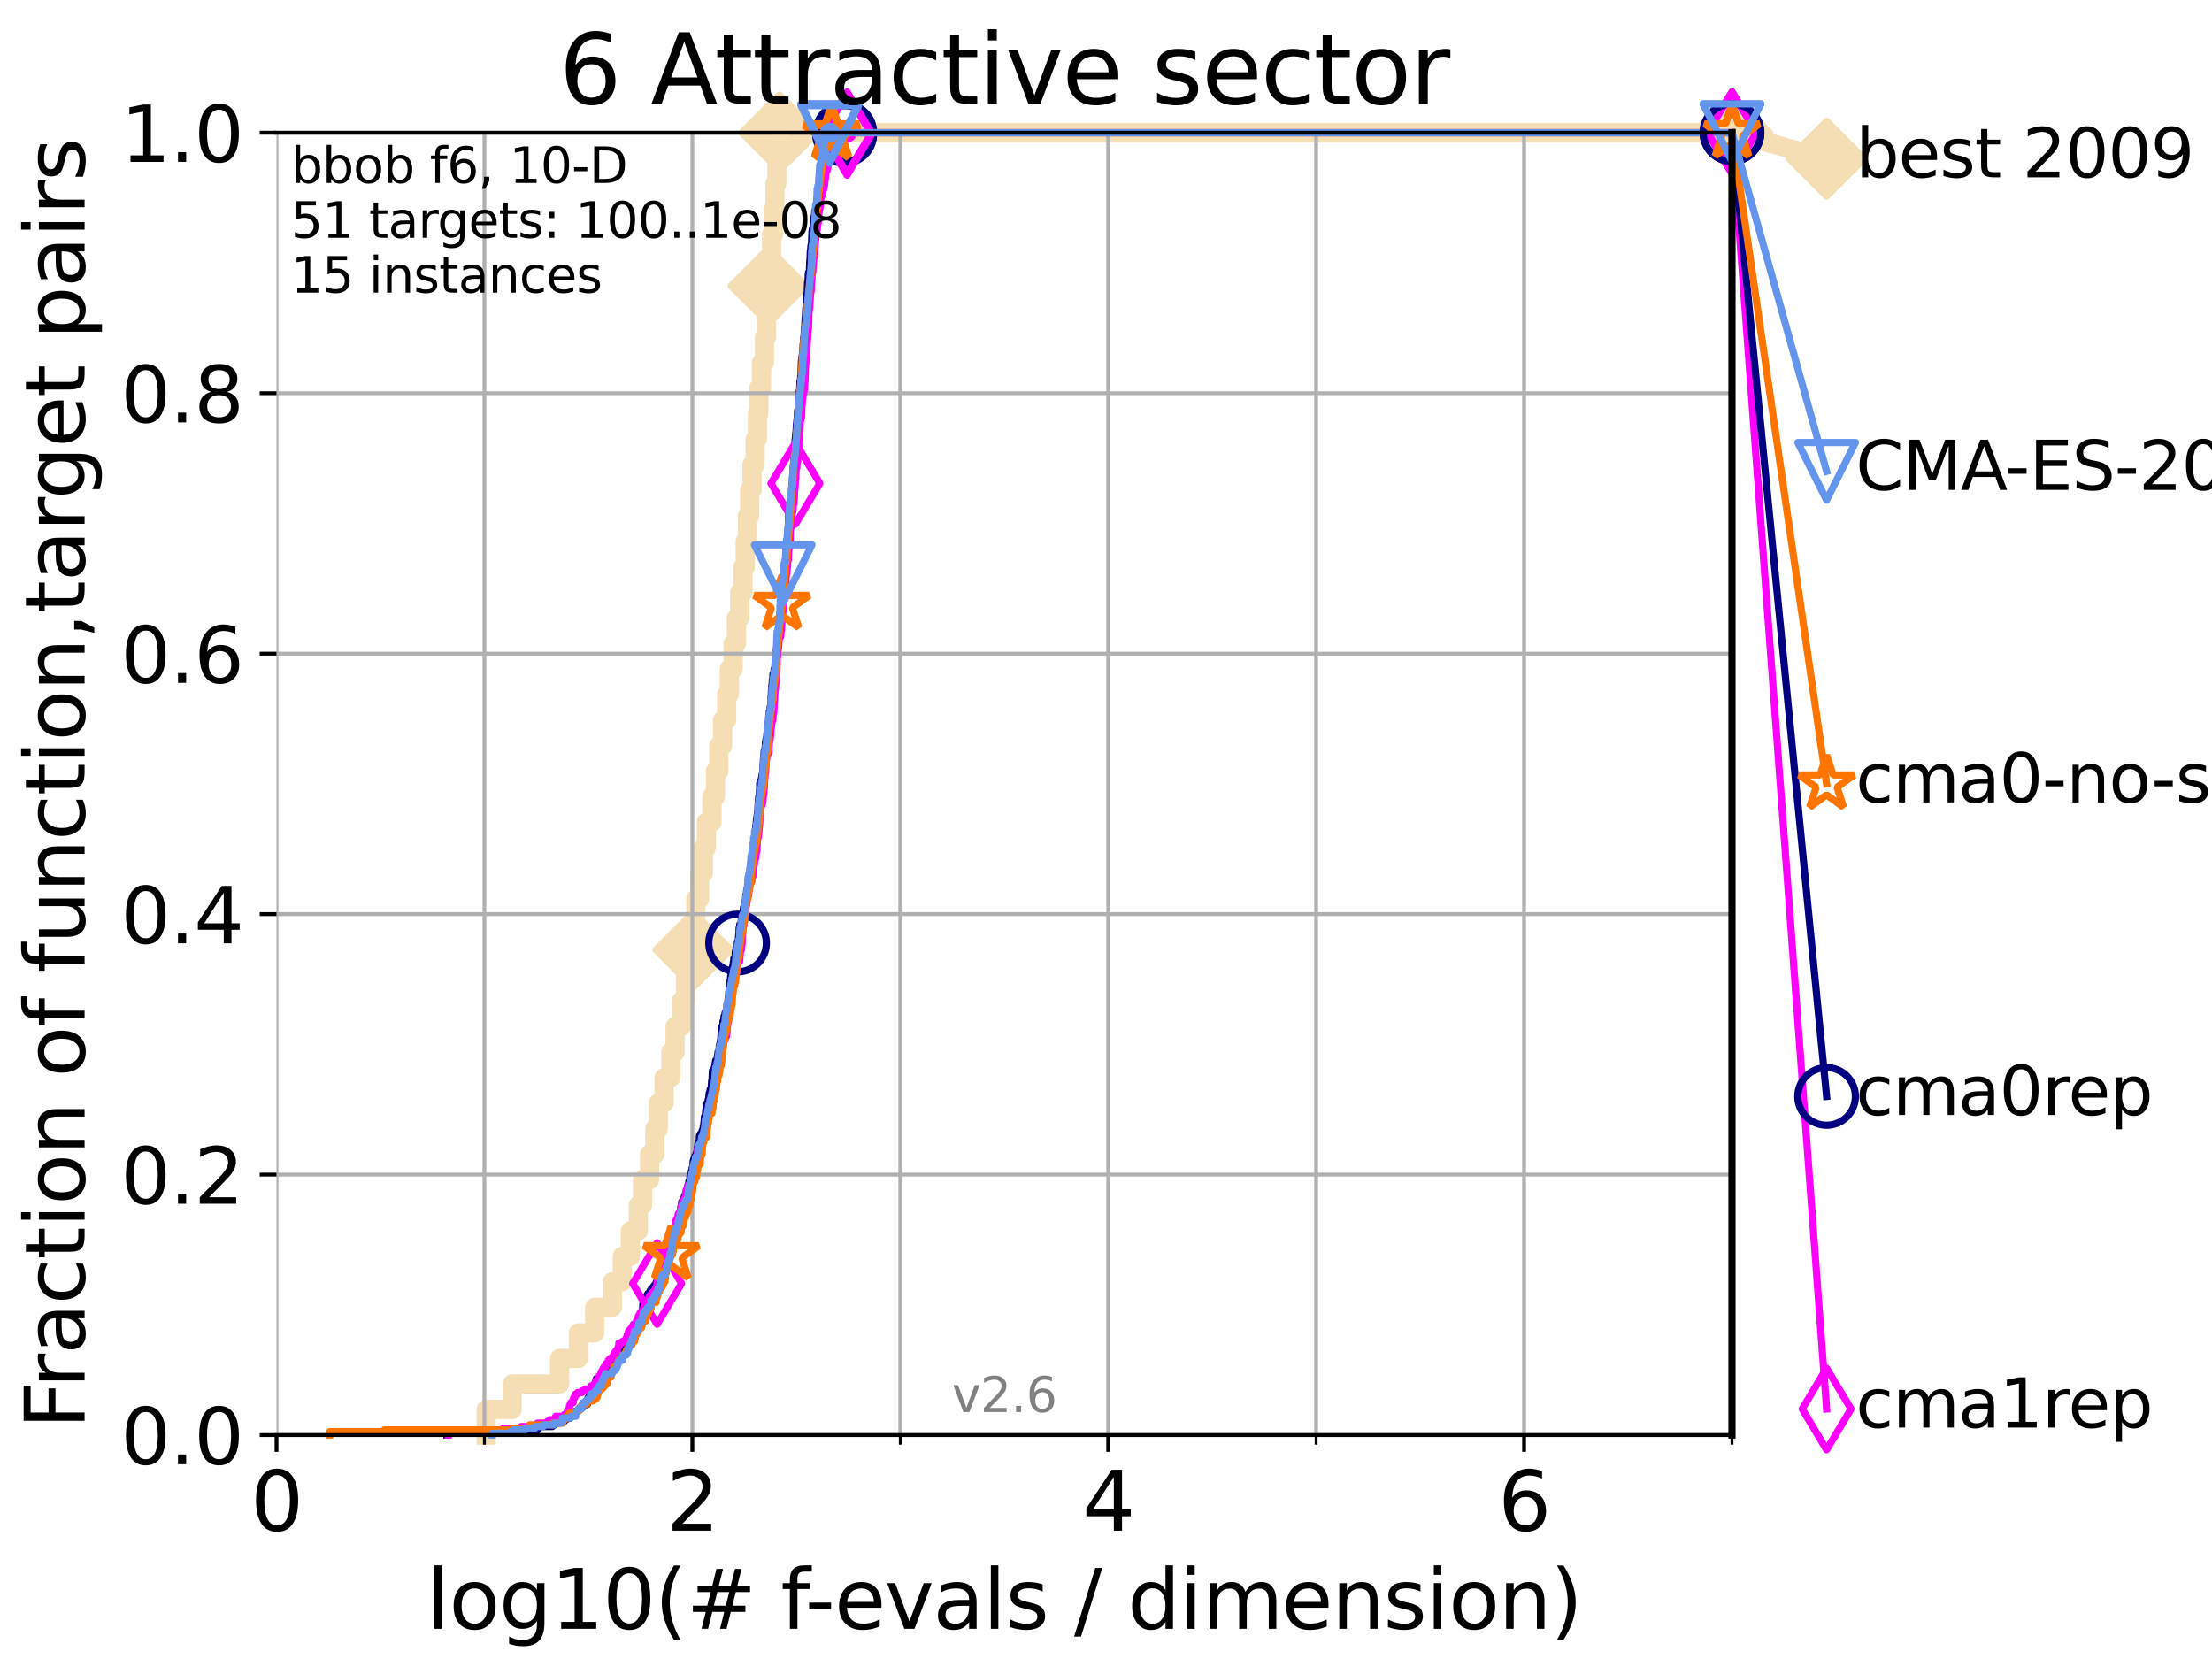 <?xml version="1.0" encoding="utf-8" standalone="no"?>
<!DOCTYPE svg PUBLIC "-//W3C//DTD SVG 1.1//EN"
  "http://www.w3.org/Graphics/SVG/1.1/DTD/svg11.dtd">
<svg xmlns:xlink="http://www.w3.org/1999/xlink" width="460.8pt" height="345.6pt" viewBox="0 0 460.8 345.6" xmlns="http://www.w3.org/2000/svg" version="1.1">
 <defs>
  <style type="text/css">*{stroke-linejoin: round; stroke-linecap: butt}</style>
 </defs>
 <g id="figure_1">
  <g id="patch_1">
   <path d="M 0 345.6 
L 460.8 345.6 
L 460.8 0 
L 0 0 
z
" style="fill: #ffffff"/>
  </g>
  <g id="axes_1">
   <g id="patch_2">
    <path d="M 57.6 298.944 
L 360.806 298.944 
L 360.806 27.648 
L 57.6 27.648 
z
" style="fill: #ffffff"/>
   </g>
   <g id="line2d_1">
    <path d="M 101.288 298.944 
L 101.288 293.624 
L 106.699 293.624 
L 106.699 288.305 
L 116.584 288.305 
L 116.584 282.985 
L 120.484 282.985 
L 120.484 277.666 
L 123.881 277.666 
L 123.881 272.346 
L 127.55 272.346 
L 127.55 267.027 
L 129.623 267.027 
L 129.623 261.707 
L 131.341 261.707 
L 131.341 256.388 
L 132.984 256.388 
L 132.984 251.068 
L 133.853 251.068 
L 133.853 245.749 
L 135.329 245.749 
L 135.329 240.429 
L 136.414 240.429 
L 136.414 235.11 
L 137.141 235.11 
L 137.141 229.79 
L 138.336 229.79 
L 138.336 224.471 
L 139.748 224.471 
L 139.748 219.151 
L 140.634 219.151 
L 140.634 213.832 
L 141.953 213.832 
L 141.953 208.512 
L 142.804 208.512 
L 142.804 203.192 
L 143.423 203.192 
L 143.423 197.873 
L 144.436 197.873 
L 144.436 192.553 
L 144.95 192.553 
L 144.95 187.234 
L 145.765 187.234 
L 145.765 181.914 
L 146.53 181.914 
L 146.53 176.595 
L 147.136 176.595 
L 147.136 171.275 
L 148.307 171.275 
L 148.307 165.956 
L 149.05 165.956 
L 149.05 160.636 
L 149.75 160.636 
L 149.75 155.317 
L 150.533 155.317 
L 150.533 149.997 
L 151.375 149.997 
L 151.375 144.678 
L 151.92 144.678 
L 151.92 139.358 
L 152.74 139.358 
L 152.74 134.039 
L 153.398 134.039 
L 153.398 128.719 
L 154.101 128.719 
L 154.101 123.4 
L 154.779 123.4 
L 154.779 118.08 
L 155.246 118.08 
L 155.246 112.76 
L 155.711 112.76 
L 155.711 107.441 
L 156.166 107.441 
L 156.166 102.121 
L 156.658 102.121 
L 156.658 96.802 
L 157.307 96.802 
L 157.307 91.482 
L 157.78 91.482 
L 157.78 86.163 
L 158.071 86.163 
L 158.071 80.843 
L 158.639 80.843 
L 158.639 75.524 
L 159.258 75.524 
L 159.258 70.204 
L 159.652 70.204 
L 159.652 64.885 
L 160.102 64.885 
L 160.102 59.565 
L 160.463 59.565 
L 160.463 54.246 
L 160.731 54.246 
L 160.731 48.926 
L 161.08 48.926 
L 161.08 43.607 
L 161.437 43.607 
L 161.437 38.287 
L 161.832 38.287 
L 161.832 32.968 
L 162.371 32.968 
L 162.371 27.648 
L 360.806 27.648 
" style="fill: none; stroke: #f5deb3; stroke-width: 4; stroke-linecap: square"/>
   </g>
   <g id="line2d_2">
    <defs>
     <path id="m65c23cec03" d="M -0 7.778 
L 7.778 0 
L 0 -7.778 
L -7.778 -0 
z
" style="stroke: #f5deb3; stroke-width: 1.5; stroke-linejoin: miter"/>
    </defs>
    <g>
     <use xlink:href="#m65c23cec03" x="144.436" y="197.873" style="fill: #f5deb3; stroke: #f5deb3; stroke-width: 1.5; stroke-linejoin: miter"/>
     <use xlink:href="#m65c23cec03" x="160.102" y="59.565" style="fill: #f5deb3; stroke: #f5deb3; stroke-width: 1.5; stroke-linejoin: miter"/>
     <use xlink:href="#m65c23cec03" x="162.371" y="27.648" style="fill: #f5deb3; stroke: #f5deb3; stroke-width: 1.5; stroke-linejoin: miter"/>
     <use xlink:href="#m65c23cec03" x="162.371" y="27.648" style="fill: #f5deb3; stroke: #f5deb3; stroke-width: 1.5; stroke-linejoin: miter"/>
     <use xlink:href="#m65c23cec03" x="360.806" y="27.648" style="fill: #f5deb3; stroke: #f5deb3; stroke-width: 1.5; stroke-linejoin: miter"/>
    </g>
   </g>
   <g id="line2d_3">
    <path style="fill: none; stroke: #f5deb3; stroke-width: 4; stroke-linecap: square"/>
    <g/>
   </g>
   <g id="line2d_4">
    <path d="M 360.806 27.648 
L 380.515 33.074 
" style="fill: none; stroke: #f5deb3; stroke-width: 4; stroke-linecap: square"/>
    <g>
     <use xlink:href="#m65c23cec03" x="360.806" y="27.648" style="fill: #f5deb3; stroke: #f5deb3; stroke-width: 1.5; stroke-linejoin: miter"/>
     <use xlink:href="#m65c23cec03" x="380.515" y="33.074" style="fill: #f5deb3; stroke: #f5deb3; stroke-width: 1.5; stroke-linejoin: miter"/>
    </g>
   </g>
   <g id="matplotlib.axis_1">
    <g id="xtick_1">
     <g id="line2d_5">
      <path d="M 57.6 298.944 
L 57.6 27.648 
" clip-path="url(#p4ba2fc96db)" style="fill: none; stroke: #b0b0b0; stroke-width: 0.8; stroke-linecap: square"/>
     </g>
     <g id="line2d_6">
      <defs>
       <path id="mca2f4e976d" d="M 0 0 
L 0 3.5 
" style="stroke: #000000; stroke-width: 0.8"/>
      </defs>
      <g>
       <use xlink:href="#mca2f4e976d" x="57.6" y="298.944" style="stroke: #000000; stroke-width: 0.8"/>
      </g>
     </g>
     <g id="text_1">
      <!-- 0 -->
      <g transform="translate(52.192 318.861)scale(0.17 -0.17)">
       <defs>
        <path id="DejaVuSans-30" d="M 2034 4250 
Q 1547 4250 1301 3770 
Q 1056 3291 1056 2328 
Q 1056 1369 1301 889 
Q 1547 409 2034 409 
Q 2525 409 2770 889 
Q 3016 1369 3016 2328 
Q 3016 3291 2770 3770 
Q 2525 4250 2034 4250 
z
M 2034 4750 
Q 2819 4750 3233 4129 
Q 3647 3509 3647 2328 
Q 3647 1150 3233 529 
Q 2819 -91 2034 -91 
Q 1250 -91 836 529 
Q 422 1150 422 2328 
Q 422 3509 836 4129 
Q 1250 4750 2034 4750 
z
" transform="scale(0.016)"/>
       </defs>
       <use xlink:href="#DejaVuSans-30"/>
      </g>
     </g>
    </g>
    <g id="xtick_2">
     <g id="line2d_7">
      <path d="M 144.23 298.944 
L 144.23 27.648 
" clip-path="url(#p4ba2fc96db)" style="fill: none; stroke: #b0b0b0; stroke-width: 0.8; stroke-linecap: square"/>
     </g>
     <g id="line2d_8">
      <g>
       <use xlink:href="#mca2f4e976d" x="144.23" y="298.944" style="stroke: #000000; stroke-width: 0.8"/>
      </g>
     </g>
     <g id="text_2">
      <!-- 2 -->
      <g transform="translate(138.822 318.861)scale(0.17 -0.17)">
       <defs>
        <path id="DejaVuSans-32" d="M 1228 531 
L 3431 531 
L 3431 0 
L 469 0 
L 469 531 
Q 828 903 1448 1529 
Q 2069 2156 2228 2338 
Q 2531 2678 2651 2914 
Q 2772 3150 2772 3378 
Q 2772 3750 2511 3984 
Q 2250 4219 1831 4219 
Q 1534 4219 1204 4116 
Q 875 4013 500 3803 
L 500 4441 
Q 881 4594 1212 4672 
Q 1544 4750 1819 4750 
Q 2544 4750 2975 4387 
Q 3406 4025 3406 3419 
Q 3406 3131 3298 2873 
Q 3191 2616 2906 2266 
Q 2828 2175 2409 1742 
Q 1991 1309 1228 531 
z
" transform="scale(0.016)"/>
       </defs>
       <use xlink:href="#DejaVuSans-32"/>
      </g>
     </g>
    </g>
    <g id="xtick_3">
     <g id="line2d_9">
      <path d="M 230.861 298.944 
L 230.861 27.648 
" clip-path="url(#p4ba2fc96db)" style="fill: none; stroke: #b0b0b0; stroke-width: 0.8; stroke-linecap: square"/>
     </g>
     <g id="line2d_10">
      <g>
       <use xlink:href="#mca2f4e976d" x="230.861" y="298.944" style="stroke: #000000; stroke-width: 0.8"/>
      </g>
     </g>
     <g id="text_3">
      <!-- 4 -->
      <g transform="translate(225.453 318.861)scale(0.17 -0.17)">
       <defs>
        <path id="DejaVuSans-34" d="M 2419 4116 
L 825 1625 
L 2419 1625 
L 2419 4116 
z
M 2253 4666 
L 3047 4666 
L 3047 1625 
L 3713 1625 
L 3713 1100 
L 3047 1100 
L 3047 0 
L 2419 0 
L 2419 1100 
L 313 1100 
L 313 1709 
L 2253 4666 
z
" transform="scale(0.016)"/>
       </defs>
       <use xlink:href="#DejaVuSans-34"/>
      </g>
     </g>
    </g>
    <g id="xtick_4">
     <g id="line2d_11">
      <path d="M 317.491 298.944 
L 317.491 27.648 
" clip-path="url(#p4ba2fc96db)" style="fill: none; stroke: #b0b0b0; stroke-width: 0.8; stroke-linecap: square"/>
     </g>
     <g id="line2d_12">
      <g>
       <use xlink:href="#mca2f4e976d" x="317.491" y="298.944" style="stroke: #000000; stroke-width: 0.8"/>
      </g>
     </g>
     <g id="text_4">
      <!-- 6 -->
      <g transform="translate(312.083 318.861)scale(0.17 -0.17)">
       <defs>
        <path id="DejaVuSans-36" d="M 2113 2584 
Q 1688 2584 1439 2293 
Q 1191 2003 1191 1497 
Q 1191 994 1439 701 
Q 1688 409 2113 409 
Q 2538 409 2786 701 
Q 3034 994 3034 1497 
Q 3034 2003 2786 2293 
Q 2538 2584 2113 2584 
z
M 3366 4563 
L 3366 3988 
Q 3128 4100 2886 4159 
Q 2644 4219 2406 4219 
Q 1781 4219 1451 3797 
Q 1122 3375 1075 2522 
Q 1259 2794 1537 2939 
Q 1816 3084 2150 3084 
Q 2853 3084 3261 2657 
Q 3669 2231 3669 1497 
Q 3669 778 3244 343 
Q 2819 -91 2113 -91 
Q 1303 -91 875 529 
Q 447 1150 447 2328 
Q 447 3434 972 4092 
Q 1497 4750 2381 4750 
Q 2619 4750 2861 4703 
Q 3103 4656 3366 4563 
z
" transform="scale(0.016)"/>
       </defs>
       <use xlink:href="#DejaVuSans-36"/>
      </g>
     </g>
    </g>
    <g id="xtick_5">
     <g id="line2d_13">
      <path d="M 100.915 298.944 
L 100.915 27.648 
" clip-path="url(#p4ba2fc96db)" style="fill: none; stroke: #b0b0b0; stroke-width: 0.8; stroke-linecap: square"/>
     </g>
     <g id="line2d_14">
      <defs>
       <path id="m11da2958cb" d="M 0 0 
L 0 2 
" style="stroke: #000000; stroke-width: 0.6"/>
      </defs>
      <g>
       <use xlink:href="#m11da2958cb" x="100.915" y="298.944" style="stroke: #000000; stroke-width: 0.6"/>
      </g>
     </g>
    </g>
    <g id="xtick_6">
     <g id="line2d_15">
      <path d="M 187.546 298.944 
L 187.546 27.648 
" clip-path="url(#p4ba2fc96db)" style="fill: none; stroke: #b0b0b0; stroke-width: 0.8; stroke-linecap: square"/>
     </g>
     <g id="line2d_16">
      <g>
       <use xlink:href="#m11da2958cb" x="187.546" y="298.944" style="stroke: #000000; stroke-width: 0.6"/>
      </g>
     </g>
    </g>
    <g id="xtick_7">
     <g id="line2d_17">
      <path d="M 274.176 298.944 
L 274.176 27.648 
" clip-path="url(#p4ba2fc96db)" style="fill: none; stroke: #b0b0b0; stroke-width: 0.8; stroke-linecap: square"/>
     </g>
     <g id="line2d_18">
      <g>
       <use xlink:href="#m11da2958cb" x="274.176" y="298.944" style="stroke: #000000; stroke-width: 0.6"/>
      </g>
     </g>
    </g>
    <g id="xtick_8">
     <g id="line2d_19">
      <path d="M 360.806 298.944 
L 360.806 27.648 
" clip-path="url(#p4ba2fc96db)" style="fill: none; stroke: #b0b0b0; stroke-width: 0.8; stroke-linecap: square"/>
     </g>
     <g id="line2d_20">
      <g>
       <use xlink:href="#m11da2958cb" x="360.806" y="298.944" style="stroke: #000000; stroke-width: 0.6"/>
      </g>
     </g>
    </g>
    <g id="text_5">
     <!-- log10(# f-evals / dimension) -->
     <g transform="translate(88.823 339.314)scale(0.17 -0.17)">
      <defs>
       <path id="DejaVuSans-6c" d="M 603 4863 
L 1178 4863 
L 1178 0 
L 603 0 
L 603 4863 
z
" transform="scale(0.016)"/>
       <path id="DejaVuSans-6f" d="M 1959 3097 
Q 1497 3097 1228 2736 
Q 959 2375 959 1747 
Q 959 1119 1226 758 
Q 1494 397 1959 397 
Q 2419 397 2687 759 
Q 2956 1122 2956 1747 
Q 2956 2369 2687 2733 
Q 2419 3097 1959 3097 
z
M 1959 3584 
Q 2709 3584 3137 3096 
Q 3566 2609 3566 1747 
Q 3566 888 3137 398 
Q 2709 -91 1959 -91 
Q 1206 -91 779 398 
Q 353 888 353 1747 
Q 353 2609 779 3096 
Q 1206 3584 1959 3584 
z
" transform="scale(0.016)"/>
       <path id="DejaVuSans-67" d="M 2906 1791 
Q 2906 2416 2648 2759 
Q 2391 3103 1925 3103 
Q 1463 3103 1205 2759 
Q 947 2416 947 1791 
Q 947 1169 1205 825 
Q 1463 481 1925 481 
Q 2391 481 2648 825 
Q 2906 1169 2906 1791 
z
M 3481 434 
Q 3481 -459 3084 -895 
Q 2688 -1331 1869 -1331 
Q 1566 -1331 1297 -1286 
Q 1028 -1241 775 -1147 
L 775 -588 
Q 1028 -725 1275 -790 
Q 1522 -856 1778 -856 
Q 2344 -856 2625 -561 
Q 2906 -266 2906 331 
L 2906 616 
Q 2728 306 2450 153 
Q 2172 0 1784 0 
Q 1141 0 747 490 
Q 353 981 353 1791 
Q 353 2603 747 3093 
Q 1141 3584 1784 3584 
Q 2172 3584 2450 3431 
Q 2728 3278 2906 2969 
L 2906 3500 
L 3481 3500 
L 3481 434 
z
" transform="scale(0.016)"/>
       <path id="DejaVuSans-31" d="M 794 531 
L 1825 531 
L 1825 4091 
L 703 3866 
L 703 4441 
L 1819 4666 
L 2450 4666 
L 2450 531 
L 3481 531 
L 3481 0 
L 794 0 
L 794 531 
z
" transform="scale(0.016)"/>
       <path id="DejaVuSans-28" d="M 1984 4856 
Q 1566 4138 1362 3434 
Q 1159 2731 1159 2009 
Q 1159 1288 1364 580 
Q 1569 -128 1984 -844 
L 1484 -844 
Q 1016 -109 783 600 
Q 550 1309 550 2009 
Q 550 2706 781 3412 
Q 1013 4119 1484 4856 
L 1984 4856 
z
" transform="scale(0.016)"/>
       <path id="DejaVuSans-23" d="M 3272 2816 
L 2363 2816 
L 2100 1772 
L 3016 1772 
L 3272 2816 
z
M 2803 4594 
L 2478 3297 
L 3391 3297 
L 3719 4594 
L 4219 4594 
L 3897 3297 
L 4872 3297 
L 4872 2816 
L 3775 2816 
L 3519 1772 
L 4513 1772 
L 4513 1294 
L 3397 1294 
L 3072 0 
L 2572 0 
L 2894 1294 
L 1978 1294 
L 1656 0 
L 1153 0 
L 1478 1294 
L 494 1294 
L 494 1772 
L 1594 1772 
L 1856 2816 
L 850 2816 
L 850 3297 
L 1978 3297 
L 2297 4594 
L 2803 4594 
z
" transform="scale(0.016)"/>
       <path id="DejaVuSans-20" transform="scale(0.016)"/>
       <path id="DejaVuSans-66" d="M 2375 4863 
L 2375 4384 
L 1825 4384 
Q 1516 4384 1395 4259 
Q 1275 4134 1275 3809 
L 1275 3500 
L 2222 3500 
L 2222 3053 
L 1275 3053 
L 1275 0 
L 697 0 
L 697 3053 
L 147 3053 
L 147 3500 
L 697 3500 
L 697 3744 
Q 697 4328 969 4595 
Q 1241 4863 1831 4863 
L 2375 4863 
z
" transform="scale(0.016)"/>
       <path id="DejaVuSans-2d" d="M 313 2009 
L 1997 2009 
L 1997 1497 
L 313 1497 
L 313 2009 
z
" transform="scale(0.016)"/>
       <path id="DejaVuSans-65" d="M 3597 1894 
L 3597 1613 
L 953 1613 
Q 991 1019 1311 708 
Q 1631 397 2203 397 
Q 2534 397 2845 478 
Q 3156 559 3463 722 
L 3463 178 
Q 3153 47 2828 -22 
Q 2503 -91 2169 -91 
Q 1331 -91 842 396 
Q 353 884 353 1716 
Q 353 2575 817 3079 
Q 1281 3584 2069 3584 
Q 2775 3584 3186 3129 
Q 3597 2675 3597 1894 
z
M 3022 2063 
Q 3016 2534 2758 2815 
Q 2500 3097 2075 3097 
Q 1594 3097 1305 2825 
Q 1016 2553 972 2059 
L 3022 2063 
z
" transform="scale(0.016)"/>
       <path id="DejaVuSans-76" d="M 191 3500 
L 800 3500 
L 1894 563 
L 2988 3500 
L 3597 3500 
L 2284 0 
L 1503 0 
L 191 3500 
z
" transform="scale(0.016)"/>
       <path id="DejaVuSans-61" d="M 2194 1759 
Q 1497 1759 1228 1600 
Q 959 1441 959 1056 
Q 959 750 1161 570 
Q 1363 391 1709 391 
Q 2188 391 2477 730 
Q 2766 1069 2766 1631 
L 2766 1759 
L 2194 1759 
z
M 3341 1997 
L 3341 0 
L 2766 0 
L 2766 531 
Q 2569 213 2275 61 
Q 1981 -91 1556 -91 
Q 1019 -91 701 211 
Q 384 513 384 1019 
Q 384 1609 779 1909 
Q 1175 2209 1959 2209 
L 2766 2209 
L 2766 2266 
Q 2766 2663 2505 2880 
Q 2244 3097 1772 3097 
Q 1472 3097 1187 3025 
Q 903 2953 641 2809 
L 641 3341 
Q 956 3463 1253 3523 
Q 1550 3584 1831 3584 
Q 2591 3584 2966 3190 
Q 3341 2797 3341 1997 
z
" transform="scale(0.016)"/>
       <path id="DejaVuSans-73" d="M 2834 3397 
L 2834 2853 
Q 2591 2978 2328 3040 
Q 2066 3103 1784 3103 
Q 1356 3103 1142 2972 
Q 928 2841 928 2578 
Q 928 2378 1081 2264 
Q 1234 2150 1697 2047 
L 1894 2003 
Q 2506 1872 2764 1633 
Q 3022 1394 3022 966 
Q 3022 478 2636 193 
Q 2250 -91 1575 -91 
Q 1294 -91 989 -36 
Q 684 19 347 128 
L 347 722 
Q 666 556 975 473 
Q 1284 391 1588 391 
Q 1994 391 2212 530 
Q 2431 669 2431 922 
Q 2431 1156 2273 1281 
Q 2116 1406 1581 1522 
L 1381 1569 
Q 847 1681 609 1914 
Q 372 2147 372 2553 
Q 372 3047 722 3315 
Q 1072 3584 1716 3584 
Q 2034 3584 2315 3537 
Q 2597 3491 2834 3397 
z
" transform="scale(0.016)"/>
       <path id="DejaVuSans-2f" d="M 1625 4666 
L 2156 4666 
L 531 -594 
L 0 -594 
L 1625 4666 
z
" transform="scale(0.016)"/>
       <path id="DejaVuSans-64" d="M 2906 2969 
L 2906 4863 
L 3481 4863 
L 3481 0 
L 2906 0 
L 2906 525 
Q 2725 213 2448 61 
Q 2172 -91 1784 -91 
Q 1150 -91 751 415 
Q 353 922 353 1747 
Q 353 2572 751 3078 
Q 1150 3584 1784 3584 
Q 2172 3584 2448 3432 
Q 2725 3281 2906 2969 
z
M 947 1747 
Q 947 1113 1208 752 
Q 1469 391 1925 391 
Q 2381 391 2643 752 
Q 2906 1113 2906 1747 
Q 2906 2381 2643 2742 
Q 2381 3103 1925 3103 
Q 1469 3103 1208 2742 
Q 947 2381 947 1747 
z
" transform="scale(0.016)"/>
       <path id="DejaVuSans-69" d="M 603 3500 
L 1178 3500 
L 1178 0 
L 603 0 
L 603 3500 
z
M 603 4863 
L 1178 4863 
L 1178 4134 
L 603 4134 
L 603 4863 
z
" transform="scale(0.016)"/>
       <path id="DejaVuSans-6d" d="M 3328 2828 
Q 3544 3216 3844 3400 
Q 4144 3584 4550 3584 
Q 5097 3584 5394 3201 
Q 5691 2819 5691 2113 
L 5691 0 
L 5113 0 
L 5113 2094 
Q 5113 2597 4934 2840 
Q 4756 3084 4391 3084 
Q 3944 3084 3684 2787 
Q 3425 2491 3425 1978 
L 3425 0 
L 2847 0 
L 2847 2094 
Q 2847 2600 2669 2842 
Q 2491 3084 2119 3084 
Q 1678 3084 1418 2786 
Q 1159 2488 1159 1978 
L 1159 0 
L 581 0 
L 581 3500 
L 1159 3500 
L 1159 2956 
Q 1356 3278 1631 3431 
Q 1906 3584 2284 3584 
Q 2666 3584 2933 3390 
Q 3200 3197 3328 2828 
z
" transform="scale(0.016)"/>
       <path id="DejaVuSans-6e" d="M 3513 2113 
L 3513 0 
L 2938 0 
L 2938 2094 
Q 2938 2591 2744 2837 
Q 2550 3084 2163 3084 
Q 1697 3084 1428 2787 
Q 1159 2491 1159 1978 
L 1159 0 
L 581 0 
L 581 3500 
L 1159 3500 
L 1159 2956 
Q 1366 3272 1645 3428 
Q 1925 3584 2291 3584 
Q 2894 3584 3203 3211 
Q 3513 2838 3513 2113 
z
" transform="scale(0.016)"/>
       <path id="DejaVuSans-29" d="M 513 4856 
L 1013 4856 
Q 1481 4119 1714 3412 
Q 1947 2706 1947 2009 
Q 1947 1309 1714 600 
Q 1481 -109 1013 -844 
L 513 -844 
Q 928 -128 1133 580 
Q 1338 1288 1338 2009 
Q 1338 2731 1133 3434 
Q 928 4138 513 4856 
z
" transform="scale(0.016)"/>
      </defs>
      <use xlink:href="#DejaVuSans-6c"/>
      <use xlink:href="#DejaVuSans-6f" x="27.783"/>
      <use xlink:href="#DejaVuSans-67" x="88.965"/>
      <use xlink:href="#DejaVuSans-31" x="152.441"/>
      <use xlink:href="#DejaVuSans-30" x="216.064"/>
      <use xlink:href="#DejaVuSans-28" x="279.688"/>
      <use xlink:href="#DejaVuSans-23" x="318.701"/>
      <use xlink:href="#DejaVuSans-20" x="402.49"/>
      <use xlink:href="#DejaVuSans-66" x="434.277"/>
      <use xlink:href="#DejaVuSans-2d" x="463.982"/>
      <use xlink:href="#DejaVuSans-65" x="500.066"/>
      <use xlink:href="#DejaVuSans-76" x="561.59"/>
      <use xlink:href="#DejaVuSans-61" x="620.77"/>
      <use xlink:href="#DejaVuSans-6c" x="682.049"/>
      <use xlink:href="#DejaVuSans-73" x="709.832"/>
      <use xlink:href="#DejaVuSans-20" x="761.932"/>
      <use xlink:href="#DejaVuSans-2f" x="793.719"/>
      <use xlink:href="#DejaVuSans-20" x="827.41"/>
      <use xlink:href="#DejaVuSans-64" x="859.197"/>
      <use xlink:href="#DejaVuSans-69" x="922.674"/>
      <use xlink:href="#DejaVuSans-6d" x="950.457"/>
      <use xlink:href="#DejaVuSans-65" x="1047.869"/>
      <use xlink:href="#DejaVuSans-6e" x="1109.393"/>
      <use xlink:href="#DejaVuSans-73" x="1172.771"/>
      <use xlink:href="#DejaVuSans-69" x="1224.871"/>
      <use xlink:href="#DejaVuSans-6f" x="1252.654"/>
      <use xlink:href="#DejaVuSans-6e" x="1313.836"/>
      <use xlink:href="#DejaVuSans-29" x="1377.215"/>
     </g>
    </g>
   </g>
   <g id="matplotlib.axis_2">
    <g id="ytick_1">
     <g id="line2d_21">
      <path d="M 57.6 298.944 
L 360.806 298.944 
" clip-path="url(#p4ba2fc96db)" style="fill: none; stroke: #b0b0b0; stroke-width: 0.8; stroke-linecap: square"/>
     </g>
     <g id="line2d_22">
      <defs>
       <path id="m360957e1a7" d="M 0 0 
L -3.5 0 
" style="stroke: #000000; stroke-width: 0.8"/>
      </defs>
      <g>
       <use xlink:href="#m360957e1a7" x="57.6" y="298.944" style="stroke: #000000; stroke-width: 0.8"/>
      </g>
     </g>
     <g id="text_6">
      <!-- 0.0 -->
      <g transform="translate(25.155 305.023)scale(0.16 -0.16)">
       <defs>
        <path id="DejaVuSans-2e" d="M 684 794 
L 1344 794 
L 1344 0 
L 684 0 
L 684 794 
z
" transform="scale(0.016)"/>
       </defs>
       <use xlink:href="#DejaVuSans-30"/>
       <use xlink:href="#DejaVuSans-2e" x="63.623"/>
       <use xlink:href="#DejaVuSans-30" x="95.41"/>
      </g>
     </g>
    </g>
    <g id="ytick_2">
     <g id="line2d_23">
      <path d="M 57.6 244.685 
L 360.806 244.685 
" clip-path="url(#p4ba2fc96db)" style="fill: none; stroke: #b0b0b0; stroke-width: 0.8; stroke-linecap: square"/>
     </g>
     <g id="line2d_24">
      <g>
       <use xlink:href="#m360957e1a7" x="57.6" y="244.685" style="stroke: #000000; stroke-width: 0.8"/>
      </g>
     </g>
     <g id="text_7">
      <!-- 0.2 -->
      <g transform="translate(25.155 250.764)scale(0.16 -0.16)">
       <use xlink:href="#DejaVuSans-30"/>
       <use xlink:href="#DejaVuSans-2e" x="63.623"/>
       <use xlink:href="#DejaVuSans-32" x="95.41"/>
      </g>
     </g>
    </g>
    <g id="ytick_3">
     <g id="line2d_25">
      <path d="M 57.6 190.426 
L 360.806 190.426 
" clip-path="url(#p4ba2fc96db)" style="fill: none; stroke: #b0b0b0; stroke-width: 0.8; stroke-linecap: square"/>
     </g>
     <g id="line2d_26">
      <g>
       <use xlink:href="#m360957e1a7" x="57.6" y="190.426" style="stroke: #000000; stroke-width: 0.8"/>
      </g>
     </g>
     <g id="text_8">
      <!-- 0.4 -->
      <g transform="translate(25.155 196.504)scale(0.16 -0.16)">
       <use xlink:href="#DejaVuSans-30"/>
       <use xlink:href="#DejaVuSans-2e" x="63.623"/>
       <use xlink:href="#DejaVuSans-34" x="95.41"/>
      </g>
     </g>
    </g>
    <g id="ytick_4">
     <g id="line2d_27">
      <path d="M 57.6 136.166 
L 360.806 136.166 
" clip-path="url(#p4ba2fc96db)" style="fill: none; stroke: #b0b0b0; stroke-width: 0.8; stroke-linecap: square"/>
     </g>
     <g id="line2d_28">
      <g>
       <use xlink:href="#m360957e1a7" x="57.6" y="136.166" style="stroke: #000000; stroke-width: 0.8"/>
      </g>
     </g>
     <g id="text_9">
      <!-- 0.6 -->
      <g transform="translate(25.155 142.245)scale(0.16 -0.16)">
       <use xlink:href="#DejaVuSans-30"/>
       <use xlink:href="#DejaVuSans-2e" x="63.623"/>
       <use xlink:href="#DejaVuSans-36" x="95.41"/>
      </g>
     </g>
    </g>
    <g id="ytick_5">
     <g id="line2d_29">
      <path d="M 57.6 81.907 
L 360.806 81.907 
" clip-path="url(#p4ba2fc96db)" style="fill: none; stroke: #b0b0b0; stroke-width: 0.8; stroke-linecap: square"/>
     </g>
     <g id="line2d_30">
      <g>
       <use xlink:href="#m360957e1a7" x="57.6" y="81.907" style="stroke: #000000; stroke-width: 0.8"/>
      </g>
     </g>
     <g id="text_10">
      <!-- 0.8 -->
      <g transform="translate(25.155 87.986)scale(0.16 -0.16)">
       <defs>
        <path id="DejaVuSans-38" d="M 2034 2216 
Q 1584 2216 1326 1975 
Q 1069 1734 1069 1313 
Q 1069 891 1326 650 
Q 1584 409 2034 409 
Q 2484 409 2743 651 
Q 3003 894 3003 1313 
Q 3003 1734 2745 1975 
Q 2488 2216 2034 2216 
z
M 1403 2484 
Q 997 2584 770 2862 
Q 544 3141 544 3541 
Q 544 4100 942 4425 
Q 1341 4750 2034 4750 
Q 2731 4750 3128 4425 
Q 3525 4100 3525 3541 
Q 3525 3141 3298 2862 
Q 3072 2584 2669 2484 
Q 3125 2378 3379 2068 
Q 3634 1759 3634 1313 
Q 3634 634 3220 271 
Q 2806 -91 2034 -91 
Q 1263 -91 848 271 
Q 434 634 434 1313 
Q 434 1759 690 2068 
Q 947 2378 1403 2484 
z
M 1172 3481 
Q 1172 3119 1398 2916 
Q 1625 2713 2034 2713 
Q 2441 2713 2670 2916 
Q 2900 3119 2900 3481 
Q 2900 3844 2670 4047 
Q 2441 4250 2034 4250 
Q 1625 4250 1398 4047 
Q 1172 3844 1172 3481 
z
" transform="scale(0.016)"/>
       </defs>
       <use xlink:href="#DejaVuSans-30"/>
       <use xlink:href="#DejaVuSans-2e" x="63.623"/>
       <use xlink:href="#DejaVuSans-38" x="95.41"/>
      </g>
     </g>
    </g>
    <g id="ytick_6">
     <g id="line2d_31">
      <path d="M 57.6 27.648 
L 360.806 27.648 
" clip-path="url(#p4ba2fc96db)" style="fill: none; stroke: #b0b0b0; stroke-width: 0.8; stroke-linecap: square"/>
     </g>
     <g id="line2d_32">
      <g>
       <use xlink:href="#m360957e1a7" x="57.6" y="27.648" style="stroke: #000000; stroke-width: 0.8"/>
      </g>
     </g>
     <g id="text_11">
      <!-- 1.0 -->
      <g transform="translate(25.155 33.727)scale(0.16 -0.16)">
       <use xlink:href="#DejaVuSans-31"/>
       <use xlink:href="#DejaVuSans-2e" x="63.623"/>
       <use xlink:href="#DejaVuSans-30" x="95.41"/>
      </g>
     </g>
    </g>
    <g id="text_12">
     <!-- Fraction of function,target pairs -->
     <g transform="translate(17.62 297.681)rotate(-90)scale(0.17 -0.17)">
      <defs>
       <path id="DejaVuSans-46" d="M 628 4666 
L 3309 4666 
L 3309 4134 
L 1259 4134 
L 1259 2759 
L 3109 2759 
L 3109 2228 
L 1259 2228 
L 1259 0 
L 628 0 
L 628 4666 
z
" transform="scale(0.016)"/>
       <path id="DejaVuSans-72" d="M 2631 2963 
Q 2534 3019 2420 3045 
Q 2306 3072 2169 3072 
Q 1681 3072 1420 2755 
Q 1159 2438 1159 1844 
L 1159 0 
L 581 0 
L 581 3500 
L 1159 3500 
L 1159 2956 
Q 1341 3275 1631 3429 
Q 1922 3584 2338 3584 
Q 2397 3584 2469 3576 
Q 2541 3569 2628 3553 
L 2631 2963 
z
" transform="scale(0.016)"/>
       <path id="DejaVuSans-63" d="M 3122 3366 
L 3122 2828 
Q 2878 2963 2633 3030 
Q 2388 3097 2138 3097 
Q 1578 3097 1268 2742 
Q 959 2388 959 1747 
Q 959 1106 1268 751 
Q 1578 397 2138 397 
Q 2388 397 2633 464 
Q 2878 531 3122 666 
L 3122 134 
Q 2881 22 2623 -34 
Q 2366 -91 2075 -91 
Q 1284 -91 818 406 
Q 353 903 353 1747 
Q 353 2603 823 3093 
Q 1294 3584 2113 3584 
Q 2378 3584 2631 3529 
Q 2884 3475 3122 3366 
z
" transform="scale(0.016)"/>
       <path id="DejaVuSans-74" d="M 1172 4494 
L 1172 3500 
L 2356 3500 
L 2356 3053 
L 1172 3053 
L 1172 1153 
Q 1172 725 1289 603 
Q 1406 481 1766 481 
L 2356 481 
L 2356 0 
L 1766 0 
Q 1100 0 847 248 
Q 594 497 594 1153 
L 594 3053 
L 172 3053 
L 172 3500 
L 594 3500 
L 594 4494 
L 1172 4494 
z
" transform="scale(0.016)"/>
       <path id="DejaVuSans-75" d="M 544 1381 
L 544 3500 
L 1119 3500 
L 1119 1403 
Q 1119 906 1312 657 
Q 1506 409 1894 409 
Q 2359 409 2629 706 
Q 2900 1003 2900 1516 
L 2900 3500 
L 3475 3500 
L 3475 0 
L 2900 0 
L 2900 538 
Q 2691 219 2414 64 
Q 2138 -91 1772 -91 
Q 1169 -91 856 284 
Q 544 659 544 1381 
z
M 1991 3584 
L 1991 3584 
z
" transform="scale(0.016)"/>
       <path id="DejaVuSans-2c" d="M 750 794 
L 1409 794 
L 1409 256 
L 897 -744 
L 494 -744 
L 750 256 
L 750 794 
z
" transform="scale(0.016)"/>
       <path id="DejaVuSans-70" d="M 1159 525 
L 1159 -1331 
L 581 -1331 
L 581 3500 
L 1159 3500 
L 1159 2969 
Q 1341 3281 1617 3432 
Q 1894 3584 2278 3584 
Q 2916 3584 3314 3078 
Q 3713 2572 3713 1747 
Q 3713 922 3314 415 
Q 2916 -91 2278 -91 
Q 1894 -91 1617 61 
Q 1341 213 1159 525 
z
M 3116 1747 
Q 3116 2381 2855 2742 
Q 2594 3103 2138 3103 
Q 1681 3103 1420 2742 
Q 1159 2381 1159 1747 
Q 1159 1113 1420 752 
Q 1681 391 2138 391 
Q 2594 391 2855 752 
Q 3116 1113 3116 1747 
z
" transform="scale(0.016)"/>
      </defs>
      <use xlink:href="#DejaVuSans-46"/>
      <use xlink:href="#DejaVuSans-72" x="50.27"/>
      <use xlink:href="#DejaVuSans-61" x="91.383"/>
      <use xlink:href="#DejaVuSans-63" x="152.662"/>
      <use xlink:href="#DejaVuSans-74" x="207.643"/>
      <use xlink:href="#DejaVuSans-69" x="246.852"/>
      <use xlink:href="#DejaVuSans-6f" x="274.635"/>
      <use xlink:href="#DejaVuSans-6e" x="335.816"/>
      <use xlink:href="#DejaVuSans-20" x="399.195"/>
      <use xlink:href="#DejaVuSans-6f" x="430.982"/>
      <use xlink:href="#DejaVuSans-66" x="492.164"/>
      <use xlink:href="#DejaVuSans-20" x="527.369"/>
      <use xlink:href="#DejaVuSans-66" x="559.156"/>
      <use xlink:href="#DejaVuSans-75" x="594.361"/>
      <use xlink:href="#DejaVuSans-6e" x="657.74"/>
      <use xlink:href="#DejaVuSans-63" x="721.119"/>
      <use xlink:href="#DejaVuSans-74" x="776.1"/>
      <use xlink:href="#DejaVuSans-69" x="815.309"/>
      <use xlink:href="#DejaVuSans-6f" x="843.092"/>
      <use xlink:href="#DejaVuSans-6e" x="904.273"/>
      <use xlink:href="#DejaVuSans-2c" x="967.652"/>
      <use xlink:href="#DejaVuSans-74" x="999.439"/>
      <use xlink:href="#DejaVuSans-61" x="1038.648"/>
      <use xlink:href="#DejaVuSans-72" x="1099.928"/>
      <use xlink:href="#DejaVuSans-67" x="1139.291"/>
      <use xlink:href="#DejaVuSans-65" x="1202.768"/>
      <use xlink:href="#DejaVuSans-74" x="1264.291"/>
      <use xlink:href="#DejaVuSans-20" x="1303.5"/>
      <use xlink:href="#DejaVuSans-70" x="1335.287"/>
      <use xlink:href="#DejaVuSans-61" x="1398.764"/>
      <use xlink:href="#DejaVuSans-69" x="1460.043"/>
      <use xlink:href="#DejaVuSans-72" x="1487.826"/>
      <use xlink:href="#DejaVuSans-73" x="1528.939"/>
     </g>
    </g>
   </g>
   <g id="line2d_33">
    <defs>
     <path id="md739d7e2a4" d="M 0 1.5 
C 0.398 1.5 0.779 1.342 1.061 1.061 
C 1.342 0.779 1.5 0.398 1.5 0 
C 1.5 -0.398 1.342 -0.779 1.061 -1.061 
C 0.779 -1.342 0.398 -1.5 0 -1.5 
C -0.398 -1.5 -0.779 -1.342 -1.061 -1.061 
C -1.342 -0.779 -1.5 -0.398 -1.5 0 
C -1.5 0.398 -1.342 0.779 -1.061 1.061 
C -0.779 1.342 -0.398 1.5 0 1.5 
z
" style="stroke: #f5deb3"/>
    </defs>
    <g>
     <use xlink:href="#md739d7e2a4" x="162.371" y="27.648" style="fill: #f5deb3; stroke: #f5deb3"/>
     <use xlink:href="#md739d7e2a4" x="162.371" y="27.648" style="fill: #f5deb3; stroke: #f5deb3"/>
    </g>
   </g>
   <g id="line2d_34">
    <defs>
     <path id="m8dee184d03" d="M 0 1.5 
C 0.398 1.5 0.779 1.342 1.061 1.061 
C 1.342 0.779 1.5 0.398 1.5 0 
C 1.5 -0.398 1.342 -0.779 1.061 -1.061 
C 0.779 -1.342 0.398 -1.5 0 -1.5 
C -0.398 -1.5 -0.779 -1.342 -1.061 -1.061 
C -1.342 -0.779 -1.5 -0.398 -1.5 0 
C -1.5 0.398 -1.342 0.779 -1.061 1.061 
C -0.779 1.342 -0.398 1.5 0 1.5 
z
" style="stroke: #000080"/>
    </defs>
    <g>
     <use xlink:href="#m8dee184d03" x="175.961" y="27.648" style="fill: #000080; stroke: #000080"/>
     <use xlink:href="#m8dee184d03" x="175.961" y="27.648" style="fill: #000080; stroke: #000080"/>
    </g>
   </g>
   <g id="line2d_35">
    <path d="M 93.099 298.944 
L 93.099 298.589 
L 106.974 298.589 
L 106.974 298.235 
L 111.762 298.235 
L 111.762 297.88 
L 111.972 297.88 
L 111.972 297.525 
L 112.283 297.525 
L 112.283 297.171 
L 115.051 297.171 
L 115.051 296.816 
L 115.576 296.816 
L 115.576 296.462 
L 116.502 296.462 
L 116.502 296.107 
L 117.54 296.107 
L 117.54 295.752 
L 117.925 295.752 
L 117.925 295.398 
L 118.817 295.398 
L 118.817 295.043 
L 119.034 295.043 
L 119.034 294.688 
L 119.739 294.688 
L 119.739 294.334 
L 119.876 294.334 
L 119.876 293.979 
L 120.418 293.979 
L 120.418 293.624 
L 120.748 293.624 
L 120.748 293.27 
L 121.329 293.27 
L 121.329 292.915 
L 121.707 292.915 
L 121.707 292.561 
L 122.38 292.561 
L 122.38 291.851 
L 122.5 291.851 
L 122.5 291.142 
L 122.796 291.142 
L 122.796 290.787 
L 122.971 290.787 
L 122.971 290.433 
L 123.318 290.433 
L 123.318 290.078 
L 123.488 290.078 
L 123.488 289.369 
L 123.601 289.369 
L 123.601 289.014 
L 123.714 289.014 
L 123.714 288.66 
L 123.881 288.66 
L 123.992 287.95 
L 124.102 287.95 
L 124.211 287.241 
L 124.801 287.241 
L 124.801 286.886 
L 125.271 286.886 
L 125.271 286.532 
L 125.779 286.532 
L 125.779 286.177 
L 125.979 286.177 
L 125.979 285.822 
L 126.323 285.822 
L 126.323 285.113 
L 126.946 285.113 
L 126.946 284.759 
L 127.504 284.759 
L 127.504 284.404 
L 127.777 284.404 
L 127.777 283.695 
L 128.09 283.695 
L 128.09 283.34 
L 128.266 283.34 
L 128.354 282.276 
L 128.441 282.276 
L 128.441 281.922 
L 129.083 281.922 
L 129.083 281.567 
L 129.458 281.567 
L 129.458 281.212 
L 129.786 281.212 
L 129.786 280.858 
L 129.907 280.858 
L 129.947 279.794 
L 130.579 279.794 
L 130.618 279.084 
L 131.341 279.084 
L 131.341 278.73 
L 131.49 278.73 
L 131.49 277.666 
L 131.747 277.666 
L 131.747 277.311 
L 132.001 277.311 
L 132.001 276.957 
L 132.181 276.957 
L 132.181 276.602 
L 132.499 276.602 
L 132.499 276.247 
L 132.639 276.247 
L 132.639 275.893 
L 133.018 275.893 
L 133.018 275.538 
L 133.188 275.538 
L 133.289 274.474 
L 133.524 274.474 
L 133.557 273.41 
L 133.722 273.41 
L 133.722 273.056 
L 133.853 273.056 
L 133.918 271.637 
L 134.4 271.637 
L 134.495 270.928 
L 134.652 270.928 
L 134.652 270.219 
L 134.777 270.219 
L 134.777 269.864 
L 134.932 269.864 
L 134.932 269.509 
L 135.329 269.509 
L 135.329 269.155 
L 135.479 269.155 
L 135.479 268.8 
L 135.688 268.8 
L 135.688 268.445 
L 136.04 268.445 
L 136.04 268.091 
L 136.328 268.091 
L 136.328 267.736 
L 136.612 267.736 
L 136.612 267.381 
L 136.725 267.381 
L 136.725 267.027 
L 137.003 267.027 
L 137.058 266.318 
L 137.196 266.318 
L 137.277 265.608 
L 137.601 265.608 
L 137.601 265.254 
L 137.893 265.254 
L 137.893 264.899 
L 138.129 264.899 
L 138.181 264.19 
L 138.515 264.19 
L 138.515 263.835 
L 138.693 263.835 
L 138.718 263.126 
L 138.969 263.126 
L 138.969 262.771 
L 139.093 262.771 
L 139.093 262.417 
L 139.314 262.417 
L 139.314 262.062 
L 139.581 262.062 
L 139.677 260.289 
L 139.962 260.289 
L 140.009 258.87 
L 140.08 258.87 
L 140.173 257.452 
L 140.451 257.452 
L 140.497 256.742 
L 140.589 256.742 
L 140.657 256.033 
L 141.239 256.033 
L 141.327 254.615 
L 141.371 254.615 
L 141.459 253.196 
L 141.589 253.196 
L 141.589 252.487 
L 141.826 252.487 
L 141.868 251.423 
L 141.975 251.423 
L 142.017 250.359 
L 142.227 250.359 
L 142.227 250.004 
L 142.518 250.004 
L 142.539 249.295 
L 142.682 249.295 
L 142.682 248.94 
L 142.804 248.94 
L 142.804 248.586 
L 142.986 248.586 
L 143.026 247.877 
L 143.305 247.877 
L 143.345 246.813 
L 143.462 246.813 
L 143.502 246.103 
L 143.677 246.103 
L 143.735 245.039 
L 143.831 245.039 
L 143.831 244.685 
L 143.965 244.685 
L 144.022 243.976 
L 144.174 243.976 
L 144.193 243.266 
L 144.324 243.266 
L 144.399 241.848 
L 144.492 241.848 
L 144.492 241.493 
L 144.713 241.493 
L 144.75 240.784 
L 145.004 240.784 
L 145.094 240.075 
L 145.202 240.075 
L 145.273 239.011 
L 145.344 239.011 
L 145.362 238.301 
L 145.538 238.301 
L 145.643 237.592 
L 145.661 237.592 
L 145.713 236.528 
L 145.92 236.528 
L 145.92 236.174 
L 146.244 236.174 
L 146.278 235.464 
L 146.396 235.464 
L 146.496 234.755 
L 146.563 234.755 
L 146.662 233.691 
L 146.695 233.691 
L 146.745 232.627 
L 146.925 232.627 
L 147.022 231.209 
L 147.119 231.209 
L 147.216 230.145 
L 147.264 230.145 
L 147.264 229.79 
L 147.471 229.79 
L 147.534 229.081 
L 147.613 229.081 
L 147.707 228.017 
L 147.754 228.017 
L 147.754 227.662 
L 147.878 227.662 
L 147.94 226.953 
L 148.14 226.953 
L 148.247 225.18 
L 148.322 225.18 
L 148.413 223.052 
L 148.667 223.052 
L 148.667 222.697 
L 148.801 222.697 
L 148.904 221.988 
L 148.933 221.988 
L 149.035 221.279 
L 149.079 221.279 
L 149.079 220.924 
L 149.367 220.924 
L 149.467 219.86 
L 149.524 219.86 
L 149.581 219.151 
L 149.792 219.151 
L 149.848 217.733 
L 150.015 217.733 
L 150.097 216.669 
L 150.139 216.669 
L 150.248 214.895 
L 150.33 214.895 
L 150.357 213.832 
L 150.6 213.832 
L 150.614 212.768 
L 150.774 212.768 
L 150.827 211.704 
L 151.011 211.704 
L 151.051 210.994 
L 151.207 210.994 
L 151.207 210.64 
L 151.401 210.64 
L 151.427 209.576 
L 151.567 209.576 
L 151.669 208.157 
L 151.694 208.157 
L 151.77 207.448 
L 151.808 207.448 
L 151.908 205.675 
L 151.995 205.675 
L 152.095 204.256 
L 152.144 204.256 
L 152.23 203.192 
L 152.304 203.192 
L 152.341 202.483 
L 152.438 202.483 
L 152.45 201.774 
L 152.559 201.774 
L 152.668 201.065 
L 152.716 201.065 
L 152.788 200.355 
L 152.859 200.355 
L 152.871 199.646 
L 153.095 199.646 
L 153.189 198.228 
L 153.247 198.228 
L 153.352 197.518 
L 153.525 197.518 
L 153.605 196.454 
L 153.651 196.454 
L 153.651 196.1 
L 153.787 196.1 
L 153.889 194.681 
L 153.922 194.681 
L 153.979 193.263 
L 154.101 193.263 
L 154.112 192.553 
L 154.41 192.553 
L 154.465 190.78 
L 154.725 190.78 
L 154.811 189.716 
L 154.843 189.716 
L 154.897 189.007 
L 154.961 189.007 
L 155.046 188.298 
L 155.214 188.298 
L 155.277 187.589 
L 155.34 187.589 
L 155.381 186.525 
L 155.454 186.525 
L 155.557 185.461 
L 155.629 185.461 
L 155.629 185.106 
L 155.783 185.106 
L 155.864 183.333 
L 155.925 183.333 
L 155.925 182.978 
L 156.066 182.978 
L 156.106 181.914 
L 156.195 181.914 
L 156.265 181.205 
L 156.324 181.205 
L 156.413 179.787 
L 156.472 179.787 
L 156.56 178.723 
L 156.609 178.723 
L 156.716 177.659 
L 156.726 177.659 
L 156.726 177.304 
L 156.841 177.304 
L 156.841 176.595 
L 157.033 176.595 
L 157.137 175.176 
L 157.222 175.176 
L 157.307 173.048 
L 157.382 173.048 
L 157.447 171.985 
L 157.503 171.985 
L 157.605 170.566 
L 157.624 170.566 
L 157.716 169.857 
L 157.752 169.857 
L 157.862 168.793 
L 157.88 168.793 
L 157.98 166.665 
L 157.998 166.665 
L 158.053 165.956 
L 158.116 165.956 
L 158.205 164.892 
L 158.232 164.892 
L 158.268 163.119 
L 158.357 163.119 
L 158.357 162.764 
L 158.569 162.764 
L 158.639 162.055 
L 158.7 162.055 
L 158.752 161.346 
L 158.848 161.346 
L 158.934 159.572 
L 158.994 159.572 
L 159.037 158.154 
L 159.105 158.154 
L 159.207 156.381 
L 159.359 156.381 
L 159.469 154.607 
L 159.485 154.607 
L 159.594 153.898 
L 159.71 153.898 
L 159.776 152.834 
L 159.825 152.834 
L 159.931 152.125 
L 159.98 152.125 
L 160.07 150.352 
L 160.134 150.352 
L 160.215 148.933 
L 160.247 148.933 
L 160.271 148.224 
L 160.407 148.224 
L 160.455 147.16 
L 160.542 147.16 
L 160.644 145.032 
L 160.668 145.032 
L 160.762 142.904 
L 160.817 142.904 
L 160.91 141.486 
L 161.003 141.486 
L 161.018 140.422 
L 161.179 140.422 
L 161.263 139.358 
L 161.422 139.358 
L 161.512 137.585 
L 161.542 137.585 
L 161.61 136.166 
L 161.699 136.166 
L 161.781 135.102 
L 161.899 135.102 
L 161.935 134.039 
L 162.016 134.039 
L 162.125 132.265 
L 162.147 132.265 
L 162.256 130.492 
L 162.263 130.492 
L 162.349 129.783 
L 162.392 129.783 
L 162.478 128.01 
L 162.514 128.01 
L 162.563 127.301 
L 162.655 127.301 
L 162.719 126.237 
L 162.789 126.237 
L 162.873 124.818 
L 162.922 124.818 
L 162.936 124.109 
L 163.075 124.109 
L 163.164 121.626 
L 163.26 121.626 
L 163.356 119.144 
L 163.39 119.144 
L 163.498 118.08 
L 163.505 118.08 
L 163.613 116.661 
L 163.693 116.661 
L 163.773 115.243 
L 163.806 115.243 
L 163.899 113.115 
L 163.932 113.115 
L 163.958 112.406 
L 164.077 112.406 
L 164.181 109.923 
L 164.207 109.923 
L 164.305 107.441 
L 164.324 107.441 
L 164.395 106.732 
L 164.44 106.732 
L 164.511 104.958 
L 164.568 104.958 
L 164.67 103.895 
L 164.727 103.895 
L 164.809 103.185 
L 164.928 103.185 
L 165.016 100.703 
L 165.066 100.703 
L 165.146 98.93 
L 165.22 98.93 
L 165.288 96.802 
L 165.343 96.802 
L 165.423 94.674 
L 165.459 94.674 
L 165.556 93.256 
L 165.574 93.256 
L 165.647 91.482 
L 165.689 91.482 
L 165.791 90.064 
L 165.833 90.064 
L 165.928 88.291 
L 165.946 88.291 
L 166.052 87.227 
L 166.088 87.227 
L 166.176 85.454 
L 166.269 85.454 
L 166.374 82.616 
L 166.432 82.616 
L 166.478 81.553 
L 166.57 81.553 
L 166.661 79.425 
L 166.735 79.425 
L 166.798 78.361 
L 166.86 78.361 
L 166.95 75.169 
L 167.001 75.169 
L 167.096 74.105 
L 167.129 74.105 
L 167.24 72.687 
L 167.252 72.687 
L 167.318 71.623 
L 167.373 71.623 
L 167.444 70.204 
L 167.493 70.204 
L 167.597 68.076 
L 167.635 68.076 
L 167.727 66.303 
L 167.765 66.303 
L 167.867 64.175 
L 167.925 64.175 
L 167.984 62.402 
L 168.037 62.402 
L 168.127 60.984 
L 168.154 60.984 
L 168.232 58.856 
L 168.295 58.856 
L 168.384 57.083 
L 168.421 57.083 
L 168.421 56.728 
L 168.597 56.728 
L 168.694 54.246 
L 168.73 54.246 
L 168.822 52.118 
L 168.862 52.118 
L 168.954 51.054 
L 169.044 51.054 
L 169.15 48.217 
L 169.165 48.217 
L 169.25 47.508 
L 169.364 47.508 
L 169.457 46.798 
L 169.507 46.798 
L 169.609 45.025 
L 169.702 45.025 
L 169.736 43.961 
L 169.871 43.961 
L 169.934 43.252 
L 170.039 43.252 
L 170.12 42.543 
L 170.186 42.543 
L 170.238 41.124 
L 170.346 41.124 
L 170.454 39.706 
L 170.468 39.706 
L 170.547 38.642 
L 170.593 38.642 
L 170.695 37.578 
L 170.915 37.578 
L 170.988 36.514 
L 171.146 36.514 
L 171.249 35.45 
L 171.485 35.45 
L 171.511 34.741 
L 171.722 34.741 
L 171.83 34.031 
L 171.852 34.031 
L 171.917 33.322 
L 172.123 33.322 
L 172.187 32.613 
L 172.268 32.613 
L 172.268 32.258 
L 172.545 32.258 
L 172.587 31.549 
L 172.852 31.549 
L 172.934 30.485 
L 172.966 30.485 
L 172.966 30.13 
L 173.545 30.13 
L 173.545 29.776 
L 174.476 29.776 
L 174.476 29.421 
L 174.697 29.421 
L 174.697 29.067 
L 175.037 29.067 
L 175.037 28.712 
L 175.492 28.712 
L 175.492 28.357 
L 175.821 28.357 
L 175.821 28.003 
L 175.961 28.003 
L 175.961 27.648 
L 360.806 27.648 
L 360.806 27.648 
" style="fill: none; stroke: #000080; stroke-width: 1.5; stroke-linecap: square"/>
   </g>
   <g id="line2d_36">
    <defs>
     <path id="mbb192d5585" d="M 0 6 
C 1.591 6 3.117 5.368 4.243 4.243 
C 5.368 3.117 6 1.591 6 0 
C 6 -1.591 5.368 -3.117 4.243 -4.243 
C 3.117 -5.368 1.591 -6 0 -6 
C -1.591 -6 -3.117 -5.368 -4.243 -4.243 
C -5.368 -3.117 -6 -1.591 -6 0 
C -6 1.591 -5.368 3.117 -4.243 4.243 
C -3.117 5.368 -1.591 6 0 6 
z
" style="stroke: #000080; stroke-width: 1.5"/>
    </defs>
    <g>
     <use xlink:href="#mbb192d5585" x="153.651" y="196.454" style="fill-opacity: 0; stroke: #000080; stroke-width: 1.5"/>
     <use xlink:href="#mbb192d5585" x="175.961" y="28.003" style="fill-opacity: 0; stroke: #000080; stroke-width: 1.5"/>
     <use xlink:href="#mbb192d5585" x="175.961" y="27.648" style="fill-opacity: 0; stroke: #000080; stroke-width: 1.5"/>
     <use xlink:href="#mbb192d5585" x="175.961" y="27.648" style="fill-opacity: 0; stroke: #000080; stroke-width: 1.5"/>
     <use xlink:href="#mbb192d5585" x="360.806" y="27.648" style="fill-opacity: 0; stroke: #000080; stroke-width: 1.5"/>
    </g>
   </g>
   <g id="line2d_37">
    <path style="fill: none; stroke: #000080; stroke-width: 1.5; stroke-linecap: square"/>
    <g/>
   </g>
   <g id="line2d_38">
    <defs>
     <path id="md6f7f076a8" d="M 0 1.5 
C 0.398 1.5 0.779 1.342 1.061 1.061 
C 1.342 0.779 1.5 0.398 1.5 0 
C 1.5 -0.398 1.342 -0.779 1.061 -1.061 
C 0.779 -1.342 0.398 -1.5 0 -1.5 
C -0.398 -1.5 -0.779 -1.342 -1.061 -1.061 
C -1.342 -0.779 -1.5 -0.398 -1.5 0 
C -1.5 0.398 -1.342 0.779 -1.061 1.061 
C -0.779 1.342 -0.398 1.5 0 1.5 
z
" style="stroke: #ff00ff"/>
    </defs>
    <g>
     <use xlink:href="#md6f7f076a8" x="176.463" y="27.648" style="fill: #ff00ff; stroke: #ff00ff"/>
     <use xlink:href="#md6f7f076a8" x="176.463" y="27.648" style="fill: #ff00ff; stroke: #ff00ff"/>
    </g>
   </g>
   <g id="line2d_39">
    <path d="M 93.382 298.944 
L 93.382 298.589 
L 96.951 298.589 
L 96.951 297.88 
L 104.809 297.88 
L 104.809 297.525 
L 108.543 297.525 
L 108.543 297.171 
L 111.335 297.171 
L 111.335 296.816 
L 111.972 296.816 
L 111.972 296.462 
L 114.048 296.462 
L 114.048 296.107 
L 114.51 296.107 
L 114.51 295.752 
L 115.662 295.752 
L 115.747 295.043 
L 117.54 295.043 
L 117.54 294.688 
L 118.077 294.688 
L 118.152 293.979 
L 118.376 293.979 
L 118.376 293.624 
L 118.598 293.624 
L 118.598 292.915 
L 118.745 292.915 
L 118.745 292.561 
L 118.89 292.561 
L 118.89 292.206 
L 119.39 292.206 
L 119.39 291.497 
L 119.53 291.497 
L 119.53 291.142 
L 119.739 291.142 
L 119.739 290.787 
L 119.876 290.787 
L 119.876 290.433 
L 120.351 290.433 
L 120.351 290.078 
L 121.266 290.078 
L 121.266 289.723 
L 121.893 289.723 
L 121.893 289.369 
L 123.03 289.369 
L 123.03 289.014 
L 123.203 289.014 
L 123.203 288.66 
L 123.881 288.66 
L 123.881 288.305 
L 124.102 288.305 
L 124.102 287.596 
L 124.642 287.596 
L 124.642 286.886 
L 124.854 286.886 
L 124.854 286.532 
L 125.219 286.532 
L 125.219 285.822 
L 125.425 285.822 
L 125.425 285.468 
L 125.628 285.468 
L 125.628 285.113 
L 125.83 285.113 
L 125.83 284.759 
L 126.177 284.759 
L 126.226 284.049 
L 126.709 284.049 
L 126.757 283.34 
L 127.087 283.34 
L 127.087 282.985 
L 127.55 282.985 
L 127.55 282.631 
L 127.822 282.631 
L 127.911 281.922 
L 128.178 281.922 
L 128.178 281.567 
L 128.441 281.567 
L 128.441 281.212 
L 128.701 281.212 
L 128.786 280.503 
L 128.914 280.503 
L 128.914 279.794 
L 129.664 279.794 
L 129.664 279.439 
L 130.384 279.439 
L 130.423 278.73 
L 130.618 278.73 
L 130.657 278.021 
L 130.85 278.021 
L 130.926 277.311 
L 131.229 277.311 
L 131.229 276.957 
L 131.527 276.957 
L 131.527 276.602 
L 131.747 276.602 
L 131.747 276.247 
L 131.929 276.247 
L 131.929 275.893 
L 132.499 275.893 
L 132.569 275.183 
L 132.812 275.183 
L 132.812 274.829 
L 132.984 274.829 
L 132.984 274.12 
L 133.222 274.12 
L 133.222 273.765 
L 133.357 273.765 
L 133.357 273.41 
L 133.722 273.41 
L 133.722 273.056 
L 133.951 273.056 
L 133.951 272.701 
L 134.113 272.701 
L 134.113 272.346 
L 134.464 272.346 
L 134.464 271.992 
L 134.777 271.992 
L 134.777 271.637 
L 134.901 271.637 
L 134.901 271.282 
L 135.116 271.282 
L 135.207 270.219 
L 135.329 270.219 
L 135.329 269.864 
L 135.688 269.864 
L 135.688 269.509 
L 135.952 269.509 
L 135.952 269.155 
L 136.385 269.155 
L 136.471 268.445 
L 136.725 268.445 
L 136.725 268.091 
L 136.837 268.091 
L 136.892 266.672 
L 137.113 266.672 
L 137.113 266.318 
L 137.494 266.318 
L 137.494 265.963 
L 137.655 265.963 
L 137.655 265.608 
L 137.788 265.608 
L 137.893 264.544 
L 138.051 264.544 
L 138.103 263.835 
L 138.259 263.835 
L 138.259 263.48 
L 138.464 263.48 
L 138.464 262.771 
L 138.642 262.771 
L 138.743 261.707 
L 139.018 261.707 
L 139.043 260.998 
L 139.191 260.998 
L 139.24 259.579 
L 139.338 259.579 
L 139.411 258.87 
L 139.532 258.87 
L 139.532 258.516 
L 139.725 258.516 
L 139.772 257.452 
L 139.986 257.452 
L 139.986 257.097 
L 140.405 257.097 
L 140.474 256.388 
L 140.543 256.388 
L 140.566 255.324 
L 140.703 255.324 
L 140.793 254.26 
L 140.951 254.26 
L 140.951 253.905 
L 141.151 253.905 
L 141.239 253.196 
L 141.283 253.196 
L 141.283 252.841 
L 141.589 252.841 
L 141.589 252.487 
L 141.74 252.487 
L 141.804 251.423 
L 142.017 251.423 
L 142.08 250.714 
L 142.144 250.714 
L 142.144 250.359 
L 142.518 250.359 
L 142.539 249.65 
L 142.764 249.65 
L 142.845 248.586 
L 142.906 248.586 
L 142.926 247.877 
L 143.106 247.877 
L 143.206 247.167 
L 143.325 247.167 
L 143.325 246.813 
L 143.735 246.813 
L 143.735 246.458 
L 143.85 246.458 
L 143.85 246.103 
L 144.022 246.103 
L 144.117 245.039 
L 144.193 245.039 
L 144.193 244.685 
L 144.305 244.685 
L 144.399 243.266 
L 144.566 243.266 
L 144.566 242.912 
L 144.713 242.912 
L 144.786 242.202 
L 144.932 242.202 
L 145.004 240.784 
L 145.22 240.784 
L 145.327 239.365 
L 145.38 239.365 
L 145.38 239.011 
L 145.608 239.011 
L 145.608 238.656 
L 145.989 238.656 
L 145.989 238.301 
L 146.143 238.301 
L 146.227 237.592 
L 146.379 237.592 
L 146.479 236.528 
L 146.695 236.528 
L 146.695 236.174 
L 146.827 236.174 
L 146.827 235.819 
L 147.006 235.819 
L 147.087 234.755 
L 147.216 234.755 
L 147.296 233.691 
L 147.376 233.691 
L 147.408 232.982 
L 147.503 232.982 
L 147.566 231.563 
L 147.676 231.563 
L 147.77 230.854 
L 147.894 230.854 
L 147.956 229.081 
L 148.231 229.081 
L 148.247 228.372 
L 148.458 228.372 
L 148.563 227.308 
L 148.712 227.308 
L 148.771 226.598 
L 148.904 226.598 
L 148.918 225.889 
L 149.064 225.889 
L 149.108 225.18 
L 149.195 225.18 
L 149.195 224.825 
L 149.324 224.825 
L 149.367 223.761 
L 149.482 223.761 
L 149.482 223.407 
L 149.708 223.407 
L 149.806 222.343 
L 149.848 222.343 
L 149.918 221.634 
L 150.056 221.634 
L 150.084 220.924 
L 150.207 220.924 
L 150.235 219.86 
L 150.357 219.86 
L 150.452 218.087 
L 150.479 218.087 
L 150.493 217.023 
L 150.721 217.023 
L 150.721 216.669 
L 151.038 216.669 
L 151.142 215.959 
L 151.311 215.959 
L 151.362 215.25 
L 151.427 215.25 
L 151.516 213.832 
L 151.554 213.832 
L 151.631 212.768 
L 151.757 212.768 
L 151.782 212.058 
L 151.883 212.058 
L 151.983 209.576 
L 152.119 209.576 
L 152.156 208.157 
L 152.292 208.157 
L 152.377 207.448 
L 152.523 207.448 
L 152.632 206.384 
L 152.668 206.384 
L 152.704 205.675 
L 152.823 205.675 
L 152.823 205.32 
L 152.989 205.32 
L 153.048 204.256 
L 153.107 204.256 
L 153.212 203.192 
L 153.247 203.192 
L 153.259 202.483 
L 153.536 202.483 
L 153.639 201.774 
L 153.662 201.774 
L 153.753 200.71 
L 153.776 200.71 
L 153.776 200.355 
L 154.068 200.355 
L 154.168 198.937 
L 154.179 198.937 
L 154.279 197.873 
L 154.454 197.873 
L 154.531 196.809 
L 154.574 196.809 
L 154.682 194.327 
L 154.704 194.327 
L 154.79 192.908 
L 154.918 192.908 
L 154.993 191.844 
L 155.088 191.844 
L 155.141 191.135 
L 155.214 191.135 
L 155.288 189.716 
L 155.34 189.716 
L 155.413 188.652 
L 155.506 188.652 
L 155.599 187.943 
L 155.629 187.943 
L 155.66 187.234 
L 155.772 187.234 
L 155.803 186.525 
L 155.955 186.525 
L 156.025 185.106 
L 156.136 185.106 
L 156.215 184.042 
L 156.364 184.042 
L 156.364 183.688 
L 156.59 183.688 
L 156.658 182.624 
L 156.813 182.624 
L 156.918 181.205 
L 156.928 181.205 
L 157.023 180.141 
L 157.156 180.141 
L 157.213 179.077 
L 157.307 179.077 
L 157.307 178.723 
L 157.466 178.723 
L 157.568 177.304 
L 157.67 177.304 
L 157.771 175.176 
L 157.798 175.176 
L 157.798 174.467 
L 157.944 174.467 
L 158.034 173.758 
L 158.071 173.758 
L 158.169 171.985 
L 158.223 171.985 
L 158.321 169.857 
L 158.428 169.857 
L 158.525 168.084 
L 158.577 168.084 
L 158.577 167.729 
L 158.761 167.729 
L 158.856 167.02 
L 158.925 167.02 
L 159.003 165.601 
L 159.088 165.601 
L 159.182 164.183 
L 159.216 164.183 
L 159.292 162.055 
L 159.334 162.055 
L 159.418 160.991 
L 159.485 160.991 
L 159.585 158.863 
L 159.602 158.863 
L 159.701 157.799 
L 159.759 157.799 
L 159.817 157.09 
L 160.013 157.09 
L 160.013 156.735 
L 160.175 156.735 
L 160.279 154.253 
L 160.399 154.253 
L 160.479 153.189 
L 160.534 153.189 
L 160.637 151.77 
L 160.66 151.77 
L 160.762 150.706 
L 160.793 150.706 
L 160.871 149.997 
L 161.003 149.997 
L 161.072 148.579 
L 161.187 148.579 
L 161.286 146.451 
L 161.301 146.451 
L 161.407 144.678 
L 161.415 144.678 
L 161.482 143.614 
L 161.535 143.614 
L 161.632 142.195 
L 161.684 142.195 
L 161.781 140.422 
L 161.825 140.422 
L 161.935 136.876 
L 161.965 136.876 
L 162.038 135.457 
L 162.111 135.457 
L 162.22 134.393 
L 162.234 134.393 
L 162.299 132.975 
L 162.378 132.975 
L 162.378 132.62 
L 162.648 132.62 
L 162.74 131.202 
L 162.81 131.202 
L 162.915 129.074 
L 162.922 129.074 
L 163.026 127.655 
L 163.075 127.655 
L 163.15 126.591 
L 163.219 126.591 
L 163.328 125.173 
L 163.349 125.173 
L 163.349 124.818 
L 163.464 124.818 
L 163.566 123.4 
L 163.599 123.4 
L 163.673 121.272 
L 163.713 121.272 
L 163.793 119.499 
L 163.899 119.499 
L 164.005 118.08 
L 164.057 118.08 
L 164.103 116.661 
L 164.214 116.661 
L 164.311 114.534 
L 164.356 114.534 
L 164.459 113.115 
L 164.555 113.115 
L 164.664 109.923 
L 164.822 109.923 
L 164.916 107.796 
L 164.966 107.796 
L 164.985 106.732 
L 165.115 106.732 
L 165.22 106.022 
L 165.233 106.022 
L 165.263 104.958 
L 165.386 104.958 
L 165.496 102.831 
L 165.502 102.831 
L 165.538 101.767 
L 165.617 101.767 
L 165.719 99.639 
L 165.779 99.639 
L 165.874 97.511 
L 165.975 97.511 
L 166.076 96.093 
L 166.17 96.093 
L 166.281 93.256 
L 166.397 93.256 
L 166.432 91.482 
L 166.512 91.482 
L 166.604 89.709 
L 166.65 89.709 
L 166.718 87.581 
L 166.809 87.581 
L 166.832 86.872 
L 166.984 86.872 
L 167.051 84.39 
L 167.102 84.39 
L 167.185 82.971 
L 167.218 82.971 
L 167.274 82.262 
L 167.373 82.262 
L 167.482 81.198 
L 167.591 81.198 
L 167.667 79.425 
L 167.705 79.425 
L 167.808 76.233 
L 167.834 76.233 
L 167.925 74.46 
L 168.027 74.46 
L 168.127 71.977 
L 168.143 71.977 
L 168.248 70.204 
L 168.264 70.204 
L 168.369 68.431 
L 168.431 68.431 
L 168.519 64.885 
L 168.581 64.885 
L 168.643 64.175 
L 168.694 64.175 
L 168.796 62.048 
L 168.812 62.048 
L 168.893 60.629 
L 168.984 60.629 
L 169.095 58.501 
L 169.115 58.501 
L 169.205 56.728 
L 169.309 56.728 
L 169.393 55.31 
L 169.428 55.31 
L 169.511 53.891 
L 169.546 53.891 
L 169.546 53.536 
L 169.668 53.536 
L 169.741 51.409 
L 169.784 51.409 
L 169.895 49.99 
L 169.938 49.99 
L 170.01 48.926 
L 170.086 48.926 
L 170.191 47.862 
L 170.248 47.862 
L 170.318 46.798 
L 170.384 46.798 
L 170.482 46.089 
L 170.496 46.089 
L 170.584 44.316 
L 170.654 44.316 
L 170.681 43.607 
L 170.787 43.607 
L 170.828 42.897 
L 170.915 42.897 
L 170.974 41.124 
L 171.119 41.124 
L 171.119 40.77 
L 171.253 40.77 
L 171.253 40.06 
L 171.44 40.06 
L 171.489 39.351 
L 171.617 39.351 
L 171.713 38.642 
L 171.77 38.642 
L 171.852 37.578 
L 171.891 37.578 
L 171.994 36.514 
L 172.007 36.514 
L 172.102 35.45 
L 172.365 35.45 
L 172.407 34.741 
L 172.499 34.741 
L 172.604 33.677 
L 172.67 33.677 
L 172.67 33.322 
L 173.06 33.322 
L 173.06 32.968 
L 173.302 32.968 
L 173.302 32.613 
L 173.526 32.613 
L 173.526 32.258 
L 173.691 32.258 
L 173.691 31.904 
L 174.003 31.904 
L 174.096 31.194 
L 174.51 31.194 
L 174.525 30.485 
L 174.79 30.485 
L 174.875 29.776 
L 174.908 29.776 
L 174.908 29.421 
L 175.179 29.421 
L 175.179 29.067 
L 175.338 29.067 
L 175.338 28.712 
L 175.617 28.712 
L 175.617 28.357 
L 176.141 28.357 
L 176.141 28.003 
L 176.463 28.003 
L 176.463 27.648 
L 360.806 27.648 
L 360.806 27.648 
" style="fill: none; stroke: #ff00ff; stroke-width: 1.5; stroke-linecap: square"/>
   </g>
   <g id="line2d_40">
    <defs>
     <path id="mf068b16ead" d="M -0 8.485 
L 5.091 0 
L 0 -8.485 
L -5.091 -0 
z
" style="stroke: #ff00ff; stroke-width: 1.5; stroke-linejoin: miter"/>
    </defs>
    <g>
     <use xlink:href="#mf068b16ead" x="136.892" y="267.381" style="fill-opacity: 0; stroke: #ff00ff; stroke-width: 1.5; stroke-linejoin: miter"/>
     <use xlink:href="#mf068b16ead" x="165.695" y="100.703" style="fill-opacity: 0; stroke: #ff00ff; stroke-width: 1.5; stroke-linejoin: miter"/>
     <use xlink:href="#mf068b16ead" x="176.463" y="28.003" style="fill-opacity: 0; stroke: #ff00ff; stroke-width: 1.5; stroke-linejoin: miter"/>
     <use xlink:href="#mf068b16ead" x="176.463" y="27.648" style="fill-opacity: 0; stroke: #ff00ff; stroke-width: 1.5; stroke-linejoin: miter"/>
     <use xlink:href="#mf068b16ead" x="360.806" y="27.648" style="fill-opacity: 0; stroke: #ff00ff; stroke-width: 1.5; stroke-linejoin: miter"/>
    </g>
   </g>
   <g id="line2d_41">
    <path style="fill: none; stroke: #ff00ff; stroke-width: 1.5; stroke-linecap: square"/>
    <g/>
   </g>
   <g id="line2d_42">
    <defs>
     <path id="md54d170238" d="M 0 1.5 
C 0.398 1.5 0.779 1.342 1.061 1.061 
C 1.342 0.779 1.5 0.398 1.5 0 
C 1.5 -0.398 1.342 -0.779 1.061 -1.061 
C 0.779 -1.342 0.398 -1.5 0 -1.5 
C -0.398 -1.5 -0.779 -1.342 -1.061 -1.061 
C -1.342 -0.779 -1.5 -0.398 -1.5 0 
C -1.5 0.398 -1.342 0.779 -1.061 1.061 
C -0.779 1.342 -0.398 1.5 0 1.5 
z
" style="stroke: #ff7500"/>
    </defs>
    <g>
     <use xlink:href="#md54d170238" x="173.234" y="27.648" style="fill: #ff7500; stroke: #ff7500"/>
     <use xlink:href="#md54d170238" x="173.234" y="27.648" style="fill: #ff7500; stroke: #ff7500"/>
    </g>
   </g>
   <g id="line2d_43">
    <path d="M 68.657 298.944 
L 68.657 298.235 
L 80.06 298.235 
L 80.06 297.88 
L 106.699 297.88 
L 106.699 297.525 
L 110.336 297.525 
L 110.336 296.816 
L 115.139 296.816 
L 115.139 296.462 
L 117.227 296.462 
L 117.227 295.752 
L 117.695 295.752 
L 117.695 295.398 
L 118.001 295.398 
L 118.001 295.043 
L 118.302 295.043 
L 118.302 294.688 
L 118.598 294.688 
L 118.598 294.334 
L 119.945 294.334 
L 119.945 293.979 
L 120.551 293.979 
L 120.551 293.624 
L 121.009 293.624 
L 121.009 292.915 
L 121.266 292.915 
L 121.266 292.561 
L 122.259 292.561 
L 122.32 291.851 
L 123.488 291.851 
L 123.488 291.497 
L 124.102 291.497 
L 124.102 291.142 
L 124.374 291.142 
L 124.428 290.433 
L 124.589 290.433 
L 124.695 289.723 
L 124.959 289.723 
L 124.959 289.369 
L 125.374 289.369 
L 125.374 289.014 
L 125.729 289.014 
L 125.729 288.66 
L 126.029 288.66 
L 126.029 288.305 
L 126.469 288.305 
L 126.565 287.241 
L 126.709 287.241 
L 126.709 286.886 
L 127.274 286.886 
L 127.32 286.177 
L 127.504 286.177 
L 127.55 285.468 
L 127.867 285.468 
L 127.867 284.759 
L 128.222 284.759 
L 128.222 284.404 
L 128.658 284.404 
L 128.744 283.695 
L 128.914 283.695 
L 128.914 283.34 
L 129.251 283.34 
L 129.251 282.985 
L 129.704 282.985 
L 129.704 282.276 
L 130.147 282.276 
L 130.147 281.922 
L 130.502 281.922 
L 130.502 281.212 
L 130.85 281.212 
L 130.926 280.503 
L 131.266 280.503 
L 131.266 280.148 
L 131.674 280.148 
L 131.711 279.439 
L 132.181 279.439 
L 132.216 278.73 
L 132.358 278.73 
L 132.394 278.021 
L 132.639 278.021 
L 132.639 277.666 
L 132.881 277.666 
L 132.984 276.957 
L 133.222 276.957 
L 133.222 276.602 
L 133.623 276.602 
L 133.623 276.247 
L 133.755 276.247 
L 133.755 275.538 
L 133.951 275.538 
L 133.951 275.183 
L 134.558 275.183 
L 134.652 274.12 
L 134.808 274.12 
L 134.808 273.765 
L 135.055 273.765 
L 135.055 273.056 
L 135.359 273.056 
L 135.359 272.346 
L 135.658 272.346 
L 135.717 271.637 
L 135.894 271.637 
L 135.894 271.282 
L 136.669 271.282 
L 136.725 270.573 
L 136.781 270.573 
L 136.781 270.219 
L 136.92 270.219 
L 136.92 269.864 
L 137.058 269.864 
L 137.141 269.155 
L 137.332 269.155 
L 137.386 268.445 
L 137.681 268.445 
L 137.681 268.091 
L 137.92 268.091 
L 137.92 267.736 
L 138.155 267.736 
L 138.259 267.027 
L 138.49 267.027 
L 138.566 266.318 
L 138.617 266.318 
L 138.668 265.254 
L 138.768 265.254 
L 138.768 264.19 
L 138.944 264.19 
L 138.969 263.48 
L 139.363 263.48 
L 139.435 262.417 
L 139.556 262.417 
L 139.653 261.707 
L 139.844 261.707 
L 139.844 261.353 
L 140.08 261.353 
L 140.15 260.643 
L 140.266 260.643 
L 140.359 259.934 
L 140.382 259.934 
L 140.382 259.579 
L 140.566 259.579 
L 140.589 258.87 
L 141.018 258.87 
L 141.04 258.161 
L 141.239 258.161 
L 141.283 257.097 
L 141.589 257.097 
L 141.589 256.742 
L 141.868 256.742 
L 141.975 255.678 
L 142.08 255.678 
L 142.08 255.324 
L 142.332 255.324 
L 142.415 254.26 
L 142.498 254.26 
L 142.498 253.905 
L 142.621 253.905 
L 142.621 253.551 
L 142.804 253.551 
L 142.804 253.196 
L 142.966 253.196 
L 143.046 252.487 
L 143.265 252.487 
L 143.345 251.423 
L 143.56 251.423 
L 143.56 251.068 
L 143.716 251.068 
L 143.773 250.004 
L 143.889 250.004 
L 143.889 249.65 
L 144.003 249.65 
L 144.003 249.295 
L 144.117 249.295 
L 144.193 248.231 
L 144.268 248.231 
L 144.362 246.813 
L 144.418 246.813 
L 144.418 246.458 
L 144.566 246.458 
L 144.566 246.103 
L 144.75 246.103 
L 144.841 245.394 
L 145.04 245.394 
L 145.13 243.976 
L 145.309 243.976 
L 145.38 242.912 
L 145.45 242.912 
L 145.45 242.557 
L 145.852 242.557 
L 145.938 240.784 
L 146.126 240.784 
L 146.126 240.429 
L 146.261 240.429 
L 146.362 238.656 
L 146.396 238.656 
L 146.496 237.947 
L 146.596 237.947 
L 146.695 237.237 
L 146.778 237.237 
L 146.778 236.883 
L 147.264 236.883 
L 147.312 235.11 
L 147.392 235.11 
L 147.471 234.046 
L 147.55 234.046 
L 147.66 232.982 
L 147.723 232.982 
L 147.77 231.918 
L 148.307 231.918 
L 148.353 230.854 
L 148.518 230.854 
L 148.608 229.435 
L 148.756 229.435 
L 148.756 229.081 
L 148.889 229.081 
L 148.962 228.017 
L 149.021 228.017 
L 149.093 226.953 
L 149.224 226.953 
L 149.31 225.889 
L 149.339 225.889 
L 149.353 225.18 
L 149.51 225.18 
L 149.524 224.116 
L 149.764 224.116 
L 149.848 223.407 
L 149.904 223.407 
L 150.015 221.988 
L 150.235 221.988 
L 150.344 220.924 
L 150.384 220.924 
L 150.452 219.506 
L 150.506 219.506 
L 150.587 218.442 
L 150.64 218.442 
L 150.747 217.733 
L 150.76 217.733 
L 150.8 216.669 
L 150.932 216.669 
L 151.024 215.25 
L 151.22 215.25 
L 151.259 214.541 
L 151.388 214.541 
L 151.491 213.122 
L 151.605 213.122 
L 151.618 212.413 
L 151.782 212.413 
L 151.883 211.704 
L 151.92 211.704 
L 151.92 211.349 
L 152.132 211.349 
L 152.218 210.285 
L 152.316 210.285 
L 152.426 209.221 
L 152.523 209.221 
L 152.608 207.093 
L 152.692 207.093 
L 152.764 205.675 
L 152.847 205.675 
L 152.847 205.32 
L 153.048 205.32 
L 153.142 204.611 
L 153.236 204.611 
L 153.34 203.192 
L 153.364 203.192 
L 153.421 202.129 
L 153.49 202.129 
L 153.525 201.065 
L 153.628 201.065 
L 153.696 199.646 
L 153.81 199.646 
L 153.81 199.291 
L 153.967 199.291 
L 154.046 197.164 
L 154.135 197.164 
L 154.223 196.1 
L 154.301 196.1 
L 154.4 195.036 
L 154.52 195.036 
L 154.607 193.972 
L 154.747 193.972 
L 154.801 192.908 
L 154.865 192.908 
L 154.94 191.844 
L 155.088 191.844 
L 155.162 190.426 
L 155.256 190.426 
L 155.308 188.298 
L 155.413 188.298 
L 155.506 187.234 
L 155.783 187.234 
L 155.793 186.17 
L 155.955 186.17 
L 155.985 185.461 
L 156.096 185.461 
L 156.136 184.751 
L 156.225 184.751 
L 156.334 184.042 
L 156.433 184.042 
L 156.541 182.269 
L 156.551 182.269 
L 156.648 180.85 
L 156.687 180.85 
L 156.793 180.141 
L 156.822 180.141 
L 156.841 179.432 
L 156.947 179.432 
L 157.004 178.013 
L 157.062 178.013 
L 157.156 177.304 
L 157.213 177.304 
L 157.27 176.24 
L 157.391 176.24 
L 157.475 175.531 
L 157.651 175.531 
L 157.752 174.112 
L 157.798 174.112 
L 157.908 172.339 
L 157.989 172.339 
L 158.089 171.275 
L 158.134 171.275 
L 158.214 170.211 
L 158.25 170.211 
L 158.303 169.147 
L 158.437 169.147 
L 158.542 166.31 
L 158.577 166.31 
L 158.604 165.601 
L 158.709 165.601 
L 158.735 164.537 
L 158.917 164.537 
L 158.96 163.828 
L 159.08 163.828 
L 159.182 162.409 
L 159.267 162.409 
L 159.376 159.927 
L 159.418 159.927 
L 159.51 158.863 
L 159.602 158.863 
L 159.66 157.799 
L 159.718 157.799 
L 159.8 156.381 
L 159.964 156.381 
L 160.07 154.253 
L 160.078 154.253 
L 160.183 152.125 
L 160.207 152.125 
L 160.255 151.416 
L 160.319 151.416 
L 160.375 149.997 
L 160.431 149.997 
L 160.518 148.579 
L 160.581 148.579 
L 160.637 147.869 
L 160.707 147.869 
L 160.785 146.451 
L 160.84 146.451 
L 160.948 145.742 
L 161.041 145.742 
L 161.149 142.904 
L 161.21 142.904 
L 161.263 142.195 
L 161.339 142.195 
L 161.369 141.486 
L 161.505 141.486 
L 161.565 139.713 
L 161.632 139.713 
L 161.729 136.876 
L 161.788 136.876 
L 161.891 135.457 
L 161.913 135.457 
L 162.001 134.039 
L 162.031 134.039 
L 162.133 133.329 
L 162.154 133.329 
L 162.227 131.911 
L 162.32 131.911 
L 162.385 130.138 
L 162.464 130.138 
L 162.507 129.428 
L 162.592 129.428 
L 162.606 128.719 
L 162.726 128.719 
L 162.81 126.946 
L 162.852 126.946 
L 162.943 125.527 
L 162.964 125.527 
L 162.971 124.818 
L 163.088 124.818 
L 163.178 122.69 
L 163.212 122.69 
L 163.274 120.917 
L 163.444 120.917 
L 163.505 119.499 
L 163.592 119.499 
L 163.673 117.371 
L 163.76 117.371 
L 163.826 115.952 
L 163.906 115.952 
L 163.998 114.534 
L 164.051 114.534 
L 164.116 113.115 
L 164.175 113.115 
L 164.272 111.342 
L 164.324 111.342 
L 164.427 109.923 
L 164.446 109.923 
L 164.555 108.505 
L 164.581 108.505 
L 164.683 106.377 
L 164.695 106.377 
L 164.79 105.668 
L 164.809 105.668 
L 164.878 104.604 
L 164.941 104.604 
L 165.022 101.767 
L 165.066 101.767 
L 165.152 100.348 
L 165.177 100.348 
L 165.276 97.866 
L 165.3 97.866 
L 165.355 96.093 
L 165.441 96.093 
L 165.49 94.674 
L 165.659 94.674 
L 165.761 93.256 
L 165.773 93.256 
L 165.868 91.128 
L 165.91 91.128 
L 165.975 89.709 
L 166.034 89.709 
L 166.135 87.227 
L 166.199 87.227 
L 166.287 85.099 
L 166.409 85.099 
L 166.512 81.907 
L 166.553 81.907 
L 166.644 81.198 
L 166.701 81.198 
L 166.787 79.779 
L 166.832 79.779 
L 166.871 78.715 
L 166.95 78.715 
L 167.057 75.524 
L 167.062 75.524 
L 167.152 74.105 
L 167.174 74.105 
L 167.285 72.332 
L 167.329 72.332 
L 167.439 70.914 
L 167.488 70.914 
L 167.597 69.495 
L 167.619 69.495 
L 167.705 68.076 
L 167.738 68.076 
L 167.738 67.722 
L 167.856 67.722 
L 167.931 65.594 
L 167.995 65.594 
L 167.995 65.239 
L 168.111 65.239 
L 168.185 63.466 
L 168.337 63.466 
L 168.421 62.402 
L 168.462 62.402 
L 168.56 59.92 
L 168.586 59.92 
L 168.694 58.501 
L 168.73 58.501 
L 168.801 57.437 
L 168.928 57.437 
L 169.019 56.019 
L 169.06 56.019 
L 169.165 54.6 
L 169.19 54.6 
L 169.294 53.182 
L 169.304 53.182 
L 169.334 52.118 
L 169.438 52.118 
L 169.531 50.345 
L 169.57 50.345 
L 169.609 49.281 
L 169.697 49.281 
L 169.804 46.798 
L 169.842 46.798 
L 169.929 45.38 
L 169.962 45.38 
L 169.962 45.025 
L 170.105 45.025 
L 170.172 43.607 
L 170.248 43.607 
L 170.346 41.479 
L 170.426 41.479 
L 170.533 40.06 
L 170.538 40.06 
L 170.538 39.706 
L 170.658 39.706 
L 170.709 38.642 
L 170.778 38.642 
L 170.847 37.223 
L 170.956 37.223 
L 170.997 36.159 
L 171.096 36.159 
L 171.191 35.095 
L 171.258 35.095 
L 171.329 34.031 
L 171.378 34.031 
L 171.458 33.322 
L 171.555 33.322 
L 171.555 32.968 
L 171.739 32.968 
L 171.804 31.904 
L 171.986 31.904 
L 171.999 31.194 
L 172.132 31.194 
L 172.213 30.485 
L 172.386 30.485 
L 172.399 29.776 
L 172.707 29.776 
L 172.786 28.712 
L 172.987 28.712 
L 173.028 28.003 
L 173.234 28.003 
L 173.234 27.648 
L 360.806 27.648 
L 360.806 27.648 
" style="fill: none; stroke: #ff7500; stroke-width: 1.5; stroke-linecap: square"/>
   </g>
   <g id="line2d_44">
    <defs>
     <path id="mc9041c38b0" d="M 0 -6 
L -1.347 -1.854 
L -5.706 -1.854 
L -2.18 0.708 
L -3.527 4.854 
L -0 2.292 
L 3.527 4.854 
L 2.18 0.708 
L 5.706 -1.854 
L 1.347 -1.854 
z
" style="stroke: #ff7500; stroke-width: 1.5; stroke-linejoin: bevel"/>
    </defs>
    <g>
     <use xlink:href="#mc9041c38b0" x="139.844" y="261.353" style="fill-opacity: 0; stroke: #ff7500; stroke-width: 1.5; stroke-linejoin: bevel"/>
     <use xlink:href="#mc9041c38b0" x="162.866" y="125.882" style="fill-opacity: 0; stroke: #ff7500; stroke-width: 1.5; stroke-linejoin: bevel"/>
     <use xlink:href="#mc9041c38b0" x="173.234" y="28.003" style="fill-opacity: 0; stroke: #ff7500; stroke-width: 1.5; stroke-linejoin: bevel"/>
     <use xlink:href="#mc9041c38b0" x="173.234" y="27.648" style="fill-opacity: 0; stroke: #ff7500; stroke-width: 1.5; stroke-linejoin: bevel"/>
     <use xlink:href="#mc9041c38b0" x="360.806" y="27.648" style="fill-opacity: 0; stroke: #ff7500; stroke-width: 1.5; stroke-linejoin: bevel"/>
    </g>
   </g>
   <g id="line2d_45">
    <path style="fill: none; stroke: #ff7500; stroke-width: 1.5; stroke-linecap: square"/>
    <g/>
   </g>
   <g id="line2d_46">
    <defs>
     <path id="m6a0e4dc659" d="M 0 1.5 
C 0.398 1.5 0.779 1.342 1.061 1.061 
C 1.342 0.779 1.5 0.398 1.5 0 
C 1.5 -0.398 1.342 -0.779 1.061 -1.061 
C 0.779 -1.342 0.398 -1.5 0 -1.5 
C -0.398 -1.5 -0.779 -1.342 -1.061 -1.061 
C -1.342 -0.779 -1.5 -0.398 -1.5 0 
C -1.5 0.398 -1.342 0.779 -1.061 1.061 
C -0.779 1.342 -0.398 1.5 0 1.5 
z
" style="stroke: #6495ed"/>
    </defs>
    <g>
     <use xlink:href="#m6a0e4dc659" x="172.848" y="27.648" style="fill: #6495ed; stroke: #6495ed"/>
     <use xlink:href="#m6a0e4dc659" x="172.848" y="27.648" style="fill: #6495ed; stroke: #6495ed"/>
    </g>
   </g>
   <g id="line2d_47">
    <path d="M 102.536 298.944 
L 102.536 298.589 
L 106.28 298.589 
L 106.28 298.235 
L 106.974 298.235 
L 106.974 297.88 
L 109.401 297.88 
L 109.401 297.525 
L 111.442 297.525 
L 111.442 297.171 
L 113.186 297.171 
L 113.186 296.816 
L 115.402 296.816 
L 115.402 296.462 
L 116.908 296.462 
L 116.908 296.107 
L 117.147 296.107 
L 117.147 295.398 
L 118.89 295.398 
L 118.89 295.043 
L 119.945 295.043 
L 120.013 294.334 
L 120.081 294.334 
L 120.081 293.979 
L 120.351 293.979 
L 120.351 293.624 
L 120.879 293.624 
L 120.879 293.27 
L 121.329 293.27 
L 121.393 292.561 
L 121.456 292.561 
L 121.456 292.206 
L 121.954 292.206 
L 121.954 291.851 
L 122.32 291.851 
L 122.32 291.497 
L 122.855 291.497 
L 122.855 291.142 
L 122.971 291.142 
L 123.03 290.433 
L 123.77 290.433 
L 123.77 290.078 
L 124.047 290.078 
L 124.047 289.723 
L 124.535 289.723 
L 124.535 289.014 
L 124.801 289.014 
L 124.801 288.66 
L 125.322 288.66 
L 125.425 287.596 
L 125.578 287.596 
L 125.578 287.241 
L 125.779 287.241 
L 125.779 286.886 
L 125.929 286.886 
L 125.929 286.532 
L 126.127 286.532 
L 126.127 286.177 
L 127.504 286.177 
L 127.504 285.822 
L 127.641 285.822 
L 127.641 285.468 
L 128.222 285.468 
L 128.222 285.113 
L 128.398 285.113 
L 128.398 284.759 
L 128.571 284.759 
L 128.658 284.049 
L 128.744 284.049 
L 128.744 283.695 
L 129.041 283.695 
L 129.041 283.34 
L 129.704 283.34 
L 129.786 282.276 
L 130.502 282.276 
L 130.502 281.922 
L 130.734 281.922 
L 130.773 281.212 
L 130.926 281.212 
L 130.926 280.858 
L 131.04 280.858 
L 131.04 280.503 
L 131.191 280.503 
L 131.191 280.148 
L 131.341 280.148 
L 131.341 279.794 
L 131.49 279.794 
L 131.564 279.084 
L 131.711 279.084 
L 131.711 278.73 
L 131.965 278.73 
L 132.073 277.666 
L 132.181 277.666 
L 132.181 277.311 
L 132.847 277.311 
L 132.95 276.247 
L 133.086 276.247 
L 133.086 275.538 
L 133.623 275.538 
L 133.623 275.183 
L 133.755 275.183 
L 133.755 274.474 
L 133.918 274.474 
L 133.951 273.765 
L 134.048 273.765 
L 134.048 273.41 
L 134.368 273.41 
L 134.368 273.056 
L 134.715 273.056 
L 134.715 272.701 
L 134.901 272.701 
L 134.901 272.346 
L 135.298 272.346 
L 135.298 271.992 
L 135.539 271.992 
L 135.598 270.928 
L 136.011 270.928 
L 136.011 270.573 
L 136.242 270.573 
L 136.242 270.219 
L 136.471 270.219 
L 136.471 269.509 
L 136.975 269.509 
L 137.058 268.445 
L 137.44 268.445 
L 137.548 267.027 
L 137.574 267.027 
L 137.574 266.672 
L 137.735 266.672 
L 137.735 266.318 
L 137.893 266.318 
L 137.92 265.608 
L 138.515 265.608 
L 138.515 265.254 
L 138.693 265.254 
L 138.768 264.544 
L 138.844 264.544 
L 138.844 263.835 
L 139.018 263.835 
L 139.068 263.126 
L 139.191 263.126 
L 139.24 262.417 
L 139.508 262.417 
L 139.581 261.353 
L 139.629 261.353 
L 139.629 260.998 
L 139.796 260.998 
L 139.867 259.934 
L 139.938 259.934 
L 140.009 259.225 
L 140.103 259.225 
L 140.15 258.161 
L 140.22 258.161 
L 140.22 257.806 
L 140.382 257.806 
L 140.428 257.097 
L 140.612 257.097 
L 140.612 256.388 
L 140.793 256.388 
L 140.793 256.033 
L 140.906 256.033 
L 140.906 255.678 
L 141.195 255.678 
L 141.261 254.615 
L 141.371 254.615 
L 141.415 253.905 
L 141.589 253.905 
L 141.697 252.841 
L 141.761 252.841 
L 141.761 252.487 
L 141.932 252.487 
L 142.017 251.778 
L 142.165 251.778 
L 142.165 251.068 
L 142.6 251.068 
L 142.703 250.359 
L 142.804 250.359 
L 142.804 250.004 
L 143.146 250.004 
L 143.146 249.65 
L 143.325 249.65 
L 143.384 248.231 
L 143.462 248.231 
L 143.502 247.167 
L 143.677 247.167 
L 143.773 246.103 
L 143.927 246.103 
L 143.984 245.394 
L 144.041 245.394 
L 144.117 244.33 
L 144.324 244.33 
L 144.399 242.912 
L 144.473 242.912 
L 144.584 242.202 
L 144.786 242.202 
L 144.878 241.138 
L 145.273 241.138 
L 145.38 239.72 
L 145.397 239.72 
L 145.397 239.365 
L 145.521 239.365 
L 145.556 238.656 
L 145.661 238.656 
L 145.661 238.301 
L 146.006 238.301 
L 146.023 237.592 
L 146.143 237.592 
L 146.143 236.883 
L 146.413 236.883 
L 146.429 236.174 
L 146.563 236.174 
L 146.646 235.464 
L 146.695 235.464 
L 146.778 234.755 
L 146.827 234.755 
L 146.925 233.336 
L 147.022 233.336 
L 147.087 232.627 
L 147.216 232.627 
L 147.216 232.273 
L 147.36 232.273 
L 147.424 231.209 
L 147.566 231.209 
L 147.629 230.145 
L 147.832 230.145 
L 147.94 229.081 
L 148.033 229.081 
L 148.14 228.372 
L 148.201 228.372 
L 148.307 227.662 
L 148.398 227.662 
L 148.503 226.598 
L 148.638 226.598 
L 148.638 226.244 
L 148.756 226.244 
L 148.815 225.18 
L 148.904 225.18 
L 148.991 223.407 
L 149.064 223.407 
L 149.093 222.343 
L 149.353 222.343 
L 149.41 221.279 
L 149.538 221.279 
L 149.637 219.86 
L 149.694 219.86 
L 149.792 218.442 
L 149.89 218.442 
L 149.945 217.733 
L 150.152 217.733 
L 150.235 217.023 
L 150.371 217.023 
L 150.452 215.959 
L 150.506 215.959 
L 150.506 215.25 
L 150.654 215.25 
L 150.76 214.186 
L 150.774 214.186 
L 150.774 213.477 
L 150.919 213.477 
L 151.024 212.768 
L 151.051 212.768 
L 151.116 211.704 
L 151.168 211.704 
L 151.259 210.64 
L 151.285 210.64 
L 151.388 209.221 
L 151.58 209.221 
L 151.669 208.512 
L 151.707 208.512 
L 151.808 206.739 
L 151.945 206.739 
L 152.045 206.03 
L 152.169 206.03 
L 152.23 204.966 
L 152.316 204.966 
L 152.414 203.902 
L 152.571 203.902 
L 152.596 203.192 
L 152.728 203.192 
L 152.8 202.129 
L 152.918 202.129 
L 152.918 201.774 
L 153.048 201.774 
L 153.154 200.71 
L 153.224 200.71 
L 153.329 198.937 
L 153.456 198.937 
L 153.467 197.873 
L 153.582 197.873 
L 153.639 196.809 
L 153.81 196.809 
L 153.877 195.745 
L 154.046 195.745 
L 154.09 193.972 
L 154.157 193.972 
L 154.168 193.263 
L 154.312 193.263 
L 154.41 191.844 
L 154.498 191.844 
L 154.607 190.78 
L 154.747 190.78 
L 154.747 190.426 
L 154.961 190.426 
L 155.056 188.652 
L 155.214 188.652 
L 155.319 186.879 
L 155.526 186.879 
L 155.619 185.106 
L 155.66 185.106 
L 155.752 184.042 
L 155.783 184.042 
L 155.854 182.624 
L 155.965 182.624 
L 156.015 181.914 
L 156.086 181.914 
L 156.176 180.85 
L 156.334 180.85 
L 156.443 178.368 
L 156.541 178.368 
L 156.599 177.659 
L 156.677 177.659 
L 156.764 176.595 
L 156.793 176.595 
L 156.89 175.531 
L 156.937 175.531 
L 157.004 174.467 
L 157.147 174.467 
L 157.194 173.048 
L 157.503 173.048 
L 157.568 171.63 
L 157.697 171.63 
L 157.78 169.857 
L 157.853 169.857 
L 157.962 167.374 
L 158.053 167.374 
L 158.089 166.31 
L 158.205 166.31 
L 158.25 165.246 
L 158.41 165.246 
L 158.472 164.183 
L 158.569 164.183 
L 158.665 162.764 
L 158.787 162.764 
L 158.891 160.991 
L 158.899 160.991 
L 158.994 158.863 
L 159.054 158.863 
L 159.139 157.799 
L 159.258 157.799 
L 159.317 156.381 
L 159.46 156.381 
L 159.494 155.317 
L 159.602 155.317 
L 159.685 153.898 
L 159.718 153.898 
L 159.825 152.125 
L 159.891 152.125 
L 159.997 151.061 
L 160.013 151.061 
L 160.11 149.288 
L 160.239 149.288 
L 160.271 148.579 
L 160.415 148.579 
L 160.518 147.16 
L 160.573 147.16 
L 160.605 145.742 
L 160.738 145.742 
L 160.809 143.259 
L 160.948 143.259 
L 161.033 141.486 
L 161.087 141.486 
L 161.187 140.777 
L 161.202 140.777 
L 161.293 139.713 
L 161.369 139.713 
L 161.46 137.94 
L 161.542 137.94 
L 161.602 136.166 
L 161.692 136.166 
L 161.795 133.684 
L 161.803 133.684 
L 161.891 131.556 
L 162.031 131.556 
L 162.082 130.847 
L 162.191 130.847 
L 162.248 129.783 
L 162.328 129.783 
L 162.428 127.301 
L 162.457 127.301 
L 162.542 124.818 
L 162.585 124.818 
L 162.691 123.045 
L 162.81 123.045 
L 162.908 121.626 
L 162.929 121.626 
L 163.033 120.917 
L 163.068 120.917 
L 163.164 119.144 
L 163.192 119.144 
L 163.288 118.08 
L 163.308 118.08 
L 163.328 117.371 
L 163.471 117.371 
L 163.518 116.661 
L 163.626 116.661 
L 163.693 114.534 
L 163.753 114.534 
L 163.833 112.406 
L 163.925 112.406 
L 164.024 111.342 
L 164.037 111.342 
L 164.142 109.923 
L 164.201 109.923 
L 164.311 107.796 
L 164.318 107.796 
L 164.395 106.377 
L 164.44 106.377 
L 164.523 104.604 
L 164.638 104.604 
L 164.74 103.54 
L 164.771 103.54 
L 164.859 101.767 
L 164.96 101.767 
L 165.066 99.639 
L 165.09 99.639 
L 165.183 98.93 
L 165.202 98.93 
L 165.276 97.157 
L 165.355 97.157 
L 165.398 95.738 
L 165.508 95.738 
L 165.605 94.674 
L 165.653 94.674 
L 165.737 92.192 
L 165.785 92.192 
L 165.886 91.482 
L 165.898 91.482 
L 165.999 89.355 
L 166.017 89.355 
L 166.082 87.936 
L 166.129 87.936 
L 166.228 86.872 
L 166.246 86.872 
L 166.333 85.099 
L 166.385 85.099 
L 166.478 83.68 
L 166.547 83.68 
L 166.621 81.907 
L 166.661 81.907 
L 166.747 80.489 
L 166.804 80.489 
L 166.871 79.425 
L 166.973 79.425 
L 167.079 77.652 
L 167.168 77.652 
L 167.218 75.169 
L 167.285 75.169 
L 167.384 73.396 
L 167.428 73.396 
L 167.526 70.914 
L 167.542 70.914 
L 167.629 69.14 
L 167.673 69.14 
L 167.721 68.076 
L 167.84 68.076 
L 167.92 66.303 
L 168.085 66.303 
L 168.185 64.885 
L 168.217 64.885 
L 168.301 62.048 
L 168.353 62.048 
L 168.452 60.629 
L 168.493 60.629 
L 168.571 59.92 
L 168.607 59.92 
L 168.669 58.501 
L 168.75 58.501 
L 168.822 56.728 
L 168.868 56.728 
L 168.974 55.31 
L 168.994 55.31 
L 169.105 52.118 
L 169.165 52.118 
L 169.215 51.054 
L 169.324 51.054 
L 169.418 49.281 
L 169.457 49.281 
L 169.556 48.571 
L 169.6 48.571 
L 169.697 46.798 
L 169.726 46.798 
L 169.828 43.961 
L 169.847 43.961 
L 169.924 42.543 
L 170.134 42.543 
L 170.224 39.351 
L 170.285 39.351 
L 170.379 38.642 
L 170.482 38.642 
L 170.58 36.869 
L 170.621 36.869 
L 170.709 35.095 
L 170.741 35.095 
L 170.746 34.386 
L 170.929 34.386 
L 171.028 32.968 
L 171.173 32.968 
L 171.173 32.613 
L 171.298 32.613 
L 171.405 30.13 
L 171.599 30.13 
L 171.682 29.067 
L 171.778 29.067 
L 171.778 28.712 
L 172.432 28.712 
L 172.432 28.357 
L 172.807 28.357 
L 172.848 27.648 
L 360.806 27.648 
L 360.806 27.648 
" style="fill: none; stroke: #6495ed; stroke-width: 1.5; stroke-linecap: square"/>
   </g>
   <g id="line2d_48">
    <defs>
     <path id="mbc9c82a435" d="M -0 6 
L 6 -6 
L -6 -6 
z
" style="stroke: #6495ed; stroke-width: 1.5; stroke-linejoin: miter"/>
    </defs>
    <g>
     <use xlink:href="#mbc9c82a435" x="163.15" y="119.499" style="fill-opacity: 0; stroke: #6495ed; stroke-width: 1.5; stroke-linejoin: miter"/>
     <use xlink:href="#mbc9c82a435" x="172.848" y="28.003" style="fill-opacity: 0; stroke: #6495ed; stroke-width: 1.5; stroke-linejoin: miter"/>
     <use xlink:href="#mbc9c82a435" x="172.848" y="27.648" style="fill-opacity: 0; stroke: #6495ed; stroke-width: 1.5; stroke-linejoin: miter"/>
     <use xlink:href="#mbc9c82a435" x="172.848" y="27.648" style="fill-opacity: 0; stroke: #6495ed; stroke-width: 1.5; stroke-linejoin: miter"/>
     <use xlink:href="#mbc9c82a435" x="360.806" y="27.648" style="fill-opacity: 0; stroke: #6495ed; stroke-width: 1.5; stroke-linejoin: miter"/>
    </g>
   </g>
   <g id="line2d_49">
    <path style="fill: none; stroke: #6495ed; stroke-width: 1.5; stroke-linecap: square"/>
    <g/>
   </g>
   <g id="line2d_50">
    <path d="M 360.806 27.648 
L 380.515 293.518 
" style="fill: none; stroke: #ff00ff; stroke-width: 1.5; stroke-linecap: square"/>
    <g>
     <use xlink:href="#mf068b16ead" x="360.806" y="27.648" style="fill-opacity: 0; stroke: #ff00ff; stroke-width: 1.5; stroke-linejoin: miter"/>
     <use xlink:href="#mf068b16ead" x="380.515" y="293.518" style="fill-opacity: 0; stroke: #ff00ff; stroke-width: 1.5; stroke-linejoin: miter"/>
    </g>
   </g>
   <g id="line2d_51">
    <path d="M 360.806 27.648 
L 380.515 228.407 
" style="fill: none; stroke: #000080; stroke-width: 1.5; stroke-linecap: square"/>
    <g>
     <use xlink:href="#mbb192d5585" x="360.806" y="27.648" style="fill-opacity: 0; stroke: #000080; stroke-width: 1.5"/>
     <use xlink:href="#mbb192d5585" x="380.515" y="228.407" style="fill-opacity: 0; stroke: #000080; stroke-width: 1.5"/>
    </g>
   </g>
   <g id="line2d_52">
    <path d="M 360.806 27.648 
L 380.515 163.296 
" style="fill: none; stroke: #ff7500; stroke-width: 1.5; stroke-linecap: square"/>
    <g>
     <use xlink:href="#mc9041c38b0" x="360.806" y="27.648" style="fill-opacity: 0; stroke: #ff7500; stroke-width: 1.5; stroke-linejoin: bevel"/>
     <use xlink:href="#mc9041c38b0" x="380.515" y="163.296" style="fill-opacity: 0; stroke: #ff7500; stroke-width: 1.5; stroke-linejoin: bevel"/>
    </g>
   </g>
   <g id="line2d_53">
    <path d="M 360.806 27.648 
L 380.515 98.185 
" style="fill: none; stroke: #6495ed; stroke-width: 1.5; stroke-linecap: square"/>
    <g>
     <use xlink:href="#mbc9c82a435" x="360.806" y="27.648" style="fill-opacity: 0; stroke: #6495ed; stroke-width: 1.5; stroke-linejoin: miter"/>
     <use xlink:href="#mbc9c82a435" x="380.515" y="98.185" style="fill-opacity: 0; stroke: #6495ed; stroke-width: 1.5; stroke-linejoin: miter"/>
    </g>
   </g>
   <g id="line2d_54">
    <path d="M 360.806 298.944 
L 360.806 27.648 
" style="fill: none; stroke: #000000; stroke-width: 1.5; stroke-linecap: square"/>
   </g>
   <g id="patch_3">
    <path d="M 57.6 298.944 
L 360.806 298.944 
" style="fill: none; stroke: #000000; stroke-width: 0.8; stroke-linejoin: miter; stroke-linecap: square"/>
   </g>
   <g id="patch_4">
    <path d="M 57.6 27.648 
L 360.806 27.648 
" style="fill: none; stroke: #000000; stroke-width: 0.8; stroke-linejoin: miter; stroke-linecap: square"/>
   </g>
   <g id="text_13">
    <!-- cma1rep -->
    <g transform="translate(386.579 297.381)scale(0.14 -0.14)">
     <use xlink:href="#DejaVuSans-63"/>
     <use xlink:href="#DejaVuSans-6d" x="54.98"/>
     <use xlink:href="#DejaVuSans-61" x="152.393"/>
     <use xlink:href="#DejaVuSans-31" x="213.672"/>
     <use xlink:href="#DejaVuSans-72" x="277.295"/>
     <use xlink:href="#DejaVuSans-65" x="316.158"/>
     <use xlink:href="#DejaVuSans-70" x="377.682"/>
    </g>
   </g>
   <g id="text_14">
    <!-- cma0rep -->
    <g transform="translate(386.579 232.27)scale(0.14 -0.14)">
     <use xlink:href="#DejaVuSans-63"/>
     <use xlink:href="#DejaVuSans-6d" x="54.98"/>
     <use xlink:href="#DejaVuSans-61" x="152.393"/>
     <use xlink:href="#DejaVuSans-30" x="213.672"/>
     <use xlink:href="#DejaVuSans-72" x="277.295"/>
     <use xlink:href="#DejaVuSans-65" x="316.158"/>
     <use xlink:href="#DejaVuSans-70" x="377.682"/>
    </g>
   </g>
   <g id="text_15">
    <!-- cma0-no-s -->
    <g transform="translate(386.579 167.159)scale(0.14 -0.14)">
     <use xlink:href="#DejaVuSans-63"/>
     <use xlink:href="#DejaVuSans-6d" x="54.98"/>
     <use xlink:href="#DejaVuSans-61" x="152.393"/>
     <use xlink:href="#DejaVuSans-30" x="213.672"/>
     <use xlink:href="#DejaVuSans-2d" x="277.295"/>
     <use xlink:href="#DejaVuSans-6e" x="313.379"/>
     <use xlink:href="#DejaVuSans-6f" x="376.758"/>
     <use xlink:href="#DejaVuSans-2d" x="439.814"/>
     <use xlink:href="#DejaVuSans-73" x="475.898"/>
    </g>
   </g>
   <g id="text_16">
    <!-- CMA-ES-20 -->
    <g transform="translate(386.579 102.048)scale(0.14 -0.14)">
     <defs>
      <path id="DejaVuSans-43" d="M 4122 4306 
L 4122 3641 
Q 3803 3938 3442 4084 
Q 3081 4231 2675 4231 
Q 1875 4231 1450 3742 
Q 1025 3253 1025 2328 
Q 1025 1406 1450 917 
Q 1875 428 2675 428 
Q 3081 428 3442 575 
Q 3803 722 4122 1019 
L 4122 359 
Q 3791 134 3420 21 
Q 3050 -91 2638 -91 
Q 1578 -91 968 557 
Q 359 1206 359 2328 
Q 359 3453 968 4101 
Q 1578 4750 2638 4750 
Q 3056 4750 3426 4639 
Q 3797 4528 4122 4306 
z
" transform="scale(0.016)"/>
      <path id="DejaVuSans-4d" d="M 628 4666 
L 1569 4666 
L 2759 1491 
L 3956 4666 
L 4897 4666 
L 4897 0 
L 4281 0 
L 4281 4097 
L 3078 897 
L 2444 897 
L 1241 4097 
L 1241 0 
L 628 0 
L 628 4666 
z
" transform="scale(0.016)"/>
      <path id="DejaVuSans-41" d="M 2188 4044 
L 1331 1722 
L 3047 1722 
L 2188 4044 
z
M 1831 4666 
L 2547 4666 
L 4325 0 
L 3669 0 
L 3244 1197 
L 1141 1197 
L 716 0 
L 50 0 
L 1831 4666 
z
" transform="scale(0.016)"/>
      <path id="DejaVuSans-45" d="M 628 4666 
L 3578 4666 
L 3578 4134 
L 1259 4134 
L 1259 2753 
L 3481 2753 
L 3481 2222 
L 1259 2222 
L 1259 531 
L 3634 531 
L 3634 0 
L 628 0 
L 628 4666 
z
" transform="scale(0.016)"/>
      <path id="DejaVuSans-53" d="M 3425 4513 
L 3425 3897 
Q 3066 4069 2747 4153 
Q 2428 4238 2131 4238 
Q 1616 4238 1336 4038 
Q 1056 3838 1056 3469 
Q 1056 3159 1242 3001 
Q 1428 2844 1947 2747 
L 2328 2669 
Q 3034 2534 3370 2195 
Q 3706 1856 3706 1288 
Q 3706 609 3251 259 
Q 2797 -91 1919 -91 
Q 1588 -91 1214 -16 
Q 841 59 441 206 
L 441 856 
Q 825 641 1194 531 
Q 1563 422 1919 422 
Q 2459 422 2753 634 
Q 3047 847 3047 1241 
Q 3047 1584 2836 1778 
Q 2625 1972 2144 2069 
L 1759 2144 
Q 1053 2284 737 2584 
Q 422 2884 422 3419 
Q 422 4038 858 4394 
Q 1294 4750 2059 4750 
Q 2388 4750 2728 4690 
Q 3069 4631 3425 4513 
z
" transform="scale(0.016)"/>
     </defs>
     <use xlink:href="#DejaVuSans-43"/>
     <use xlink:href="#DejaVuSans-4d" x="69.824"/>
     <use xlink:href="#DejaVuSans-41" x="156.104"/>
     <use xlink:href="#DejaVuSans-2d" x="222.262"/>
     <use xlink:href="#DejaVuSans-45" x="258.346"/>
     <use xlink:href="#DejaVuSans-53" x="321.529"/>
     <use xlink:href="#DejaVuSans-2d" x="385.006"/>
     <use xlink:href="#DejaVuSans-32" x="421.09"/>
     <use xlink:href="#DejaVuSans-30" x="484.713"/>
    </g>
   </g>
   <g id="text_17">
    <!-- best 2009 -->
    <g transform="translate(386.579 36.937)scale(0.14 -0.14)">
     <defs>
      <path id="DejaVuSans-62" d="M 3116 1747 
Q 3116 2381 2855 2742 
Q 2594 3103 2138 3103 
Q 1681 3103 1420 2742 
Q 1159 2381 1159 1747 
Q 1159 1113 1420 752 
Q 1681 391 2138 391 
Q 2594 391 2855 752 
Q 3116 1113 3116 1747 
z
M 1159 2969 
Q 1341 3281 1617 3432 
Q 1894 3584 2278 3584 
Q 2916 3584 3314 3078 
Q 3713 2572 3713 1747 
Q 3713 922 3314 415 
Q 2916 -91 2278 -91 
Q 1894 -91 1617 61 
Q 1341 213 1159 525 
L 1159 0 
L 581 0 
L 581 4863 
L 1159 4863 
L 1159 2969 
z
" transform="scale(0.016)"/>
      <path id="DejaVuSans-39" d="M 703 97 
L 703 672 
Q 941 559 1184 500 
Q 1428 441 1663 441 
Q 2288 441 2617 861 
Q 2947 1281 2994 2138 
Q 2813 1869 2534 1725 
Q 2256 1581 1919 1581 
Q 1219 1581 811 2004 
Q 403 2428 403 3163 
Q 403 3881 828 4315 
Q 1253 4750 1959 4750 
Q 2769 4750 3195 4129 
Q 3622 3509 3622 2328 
Q 3622 1225 3098 567 
Q 2575 -91 1691 -91 
Q 1453 -91 1209 -44 
Q 966 3 703 97 
z
M 1959 2075 
Q 2384 2075 2632 2365 
Q 2881 2656 2881 3163 
Q 2881 3666 2632 3958 
Q 2384 4250 1959 4250 
Q 1534 4250 1286 3958 
Q 1038 3666 1038 3163 
Q 1038 2656 1286 2365 
Q 1534 2075 1959 2075 
z
" transform="scale(0.016)"/>
     </defs>
     <use xlink:href="#DejaVuSans-62"/>
     <use xlink:href="#DejaVuSans-65" x="63.477"/>
     <use xlink:href="#DejaVuSans-73" x="125"/>
     <use xlink:href="#DejaVuSans-74" x="177.1"/>
     <use xlink:href="#DejaVuSans-20" x="216.309"/>
     <use xlink:href="#DejaVuSans-32" x="248.096"/>
     <use xlink:href="#DejaVuSans-30" x="311.719"/>
     <use xlink:href="#DejaVuSans-30" x="375.342"/>
     <use xlink:href="#DejaVuSans-39" x="438.965"/>
    </g>
   </g>
   <g id="text_18">
    <!-- bbob f6, 10-D -->
    <g transform="translate(60.632 38.111)scale(0.102 -0.102)">
     <defs>
      <path id="DejaVuSans-44" d="M 1259 4147 
L 1259 519 
L 2022 519 
Q 2988 519 3436 956 
Q 3884 1394 3884 2338 
Q 3884 3275 3436 3711 
Q 2988 4147 2022 4147 
L 1259 4147 
z
M 628 4666 
L 1925 4666 
Q 3281 4666 3915 4102 
Q 4550 3538 4550 2338 
Q 4550 1131 3912 565 
Q 3275 0 1925 0 
L 628 0 
L 628 4666 
z
" transform="scale(0.016)"/>
     </defs>
     <use xlink:href="#DejaVuSans-62"/>
     <use xlink:href="#DejaVuSans-62" x="63.477"/>
     <use xlink:href="#DejaVuSans-6f" x="126.953"/>
     <use xlink:href="#DejaVuSans-62" x="188.135"/>
     <use xlink:href="#DejaVuSans-20" x="251.611"/>
     <use xlink:href="#DejaVuSans-66" x="283.398"/>
     <use xlink:href="#DejaVuSans-36" x="318.604"/>
     <use xlink:href="#DejaVuSans-2c" x="382.227"/>
     <use xlink:href="#DejaVuSans-20" x="414.014"/>
     <use xlink:href="#DejaVuSans-31" x="445.801"/>
     <use xlink:href="#DejaVuSans-30" x="509.424"/>
     <use xlink:href="#DejaVuSans-2d" x="573.047"/>
     <use xlink:href="#DejaVuSans-44" x="609.131"/>
    </g>
    <!-- 51 targets: 100..1e-08 -->
    <g transform="translate(60.632 49.533)scale(0.102 -0.102)">
     <defs>
      <path id="DejaVuSans-35" d="M 691 4666 
L 3169 4666 
L 3169 4134 
L 1269 4134 
L 1269 2991 
Q 1406 3038 1543 3061 
Q 1681 3084 1819 3084 
Q 2600 3084 3056 2656 
Q 3513 2228 3513 1497 
Q 3513 744 3044 326 
Q 2575 -91 1722 -91 
Q 1428 -91 1123 -41 
Q 819 9 494 109 
L 494 744 
Q 775 591 1075 516 
Q 1375 441 1709 441 
Q 2250 441 2565 725 
Q 2881 1009 2881 1497 
Q 2881 1984 2565 2268 
Q 2250 2553 1709 2553 
Q 1456 2553 1204 2497 
Q 953 2441 691 2322 
L 691 4666 
z
" transform="scale(0.016)"/>
      <path id="DejaVuSans-3a" d="M 750 794 
L 1409 794 
L 1409 0 
L 750 0 
L 750 794 
z
M 750 3309 
L 1409 3309 
L 1409 2516 
L 750 2516 
L 750 3309 
z
" transform="scale(0.016)"/>
     </defs>
     <use xlink:href="#DejaVuSans-35"/>
     <use xlink:href="#DejaVuSans-31" x="63.623"/>
     <use xlink:href="#DejaVuSans-20" x="127.246"/>
     <use xlink:href="#DejaVuSans-74" x="159.033"/>
     <use xlink:href="#DejaVuSans-61" x="198.242"/>
     <use xlink:href="#DejaVuSans-72" x="259.521"/>
     <use xlink:href="#DejaVuSans-67" x="298.885"/>
     <use xlink:href="#DejaVuSans-65" x="362.361"/>
     <use xlink:href="#DejaVuSans-74" x="423.885"/>
     <use xlink:href="#DejaVuSans-73" x="463.094"/>
     <use xlink:href="#DejaVuSans-3a" x="515.193"/>
     <use xlink:href="#DejaVuSans-20" x="548.885"/>
     <use xlink:href="#DejaVuSans-31" x="580.672"/>
     <use xlink:href="#DejaVuSans-30" x="644.295"/>
     <use xlink:href="#DejaVuSans-30" x="707.918"/>
     <use xlink:href="#DejaVuSans-2e" x="771.541"/>
     <use xlink:href="#DejaVuSans-2e" x="803.328"/>
     <use xlink:href="#DejaVuSans-31" x="835.115"/>
     <use xlink:href="#DejaVuSans-65" x="898.738"/>
     <use xlink:href="#DejaVuSans-2d" x="960.262"/>
     <use xlink:href="#DejaVuSans-30" x="996.346"/>
     <use xlink:href="#DejaVuSans-38" x="1059.969"/>
    </g>
    <!-- 15 instances -->
    <g transform="translate(60.632 60.955)scale(0.102 -0.102)">
     <use xlink:href="#DejaVuSans-31"/>
     <use xlink:href="#DejaVuSans-35" x="63.623"/>
     <use xlink:href="#DejaVuSans-20" x="127.246"/>
     <use xlink:href="#DejaVuSans-69" x="159.033"/>
     <use xlink:href="#DejaVuSans-6e" x="186.816"/>
     <use xlink:href="#DejaVuSans-73" x="250.195"/>
     <use xlink:href="#DejaVuSans-74" x="302.295"/>
     <use xlink:href="#DejaVuSans-61" x="341.504"/>
     <use xlink:href="#DejaVuSans-6e" x="402.783"/>
     <use xlink:href="#DejaVuSans-63" x="466.162"/>
     <use xlink:href="#DejaVuSans-65" x="521.143"/>
     <use xlink:href="#DejaVuSans-73" x="582.666"/>
    </g>
   </g>
   <g id="text_19">
    <!-- v2.6 -->
    <g style="fill: #808080" transform="translate(198.292 294.151)scale(0.1 -0.1)">
     <use xlink:href="#DejaVuSans-76"/>
     <use xlink:href="#DejaVuSans-32" x="59.18"/>
     <use xlink:href="#DejaVuSans-2e" x="122.803"/>
     <use xlink:href="#DejaVuSans-36" x="154.59"/>
    </g>
   </g>
   <g id="text_20">
    <!-- 6 Attractive sector -->
    <g transform="translate(116.459 21.648)scale(0.2 -0.2)">
     <use xlink:href="#DejaVuSans-36"/>
     <use xlink:href="#DejaVuSans-20" x="63.623"/>
     <use xlink:href="#DejaVuSans-41" x="95.41"/>
     <use xlink:href="#DejaVuSans-74" x="162.068"/>
     <use xlink:href="#DejaVuSans-74" x="201.277"/>
     <use xlink:href="#DejaVuSans-72" x="240.486"/>
     <use xlink:href="#DejaVuSans-61" x="281.6"/>
     <use xlink:href="#DejaVuSans-63" x="342.879"/>
     <use xlink:href="#DejaVuSans-74" x="397.859"/>
     <use xlink:href="#DejaVuSans-69" x="437.068"/>
     <use xlink:href="#DejaVuSans-76" x="464.852"/>
     <use xlink:href="#DejaVuSans-65" x="524.031"/>
     <use xlink:href="#DejaVuSans-20" x="585.555"/>
     <use xlink:href="#DejaVuSans-73" x="617.342"/>
     <use xlink:href="#DejaVuSans-65" x="669.441"/>
     <use xlink:href="#DejaVuSans-63" x="730.965"/>
     <use xlink:href="#DejaVuSans-74" x="785.945"/>
     <use xlink:href="#DejaVuSans-6f" x="825.154"/>
     <use xlink:href="#DejaVuSans-72" x="886.336"/>
    </g>
   </g>
  </g>
 </g>
 <defs>
  <clipPath id="p4ba2fc96db">
   <rect x="57.6" y="27.648" width="303.206" height="271.296"/>
  </clipPath>
 </defs>
</svg>
